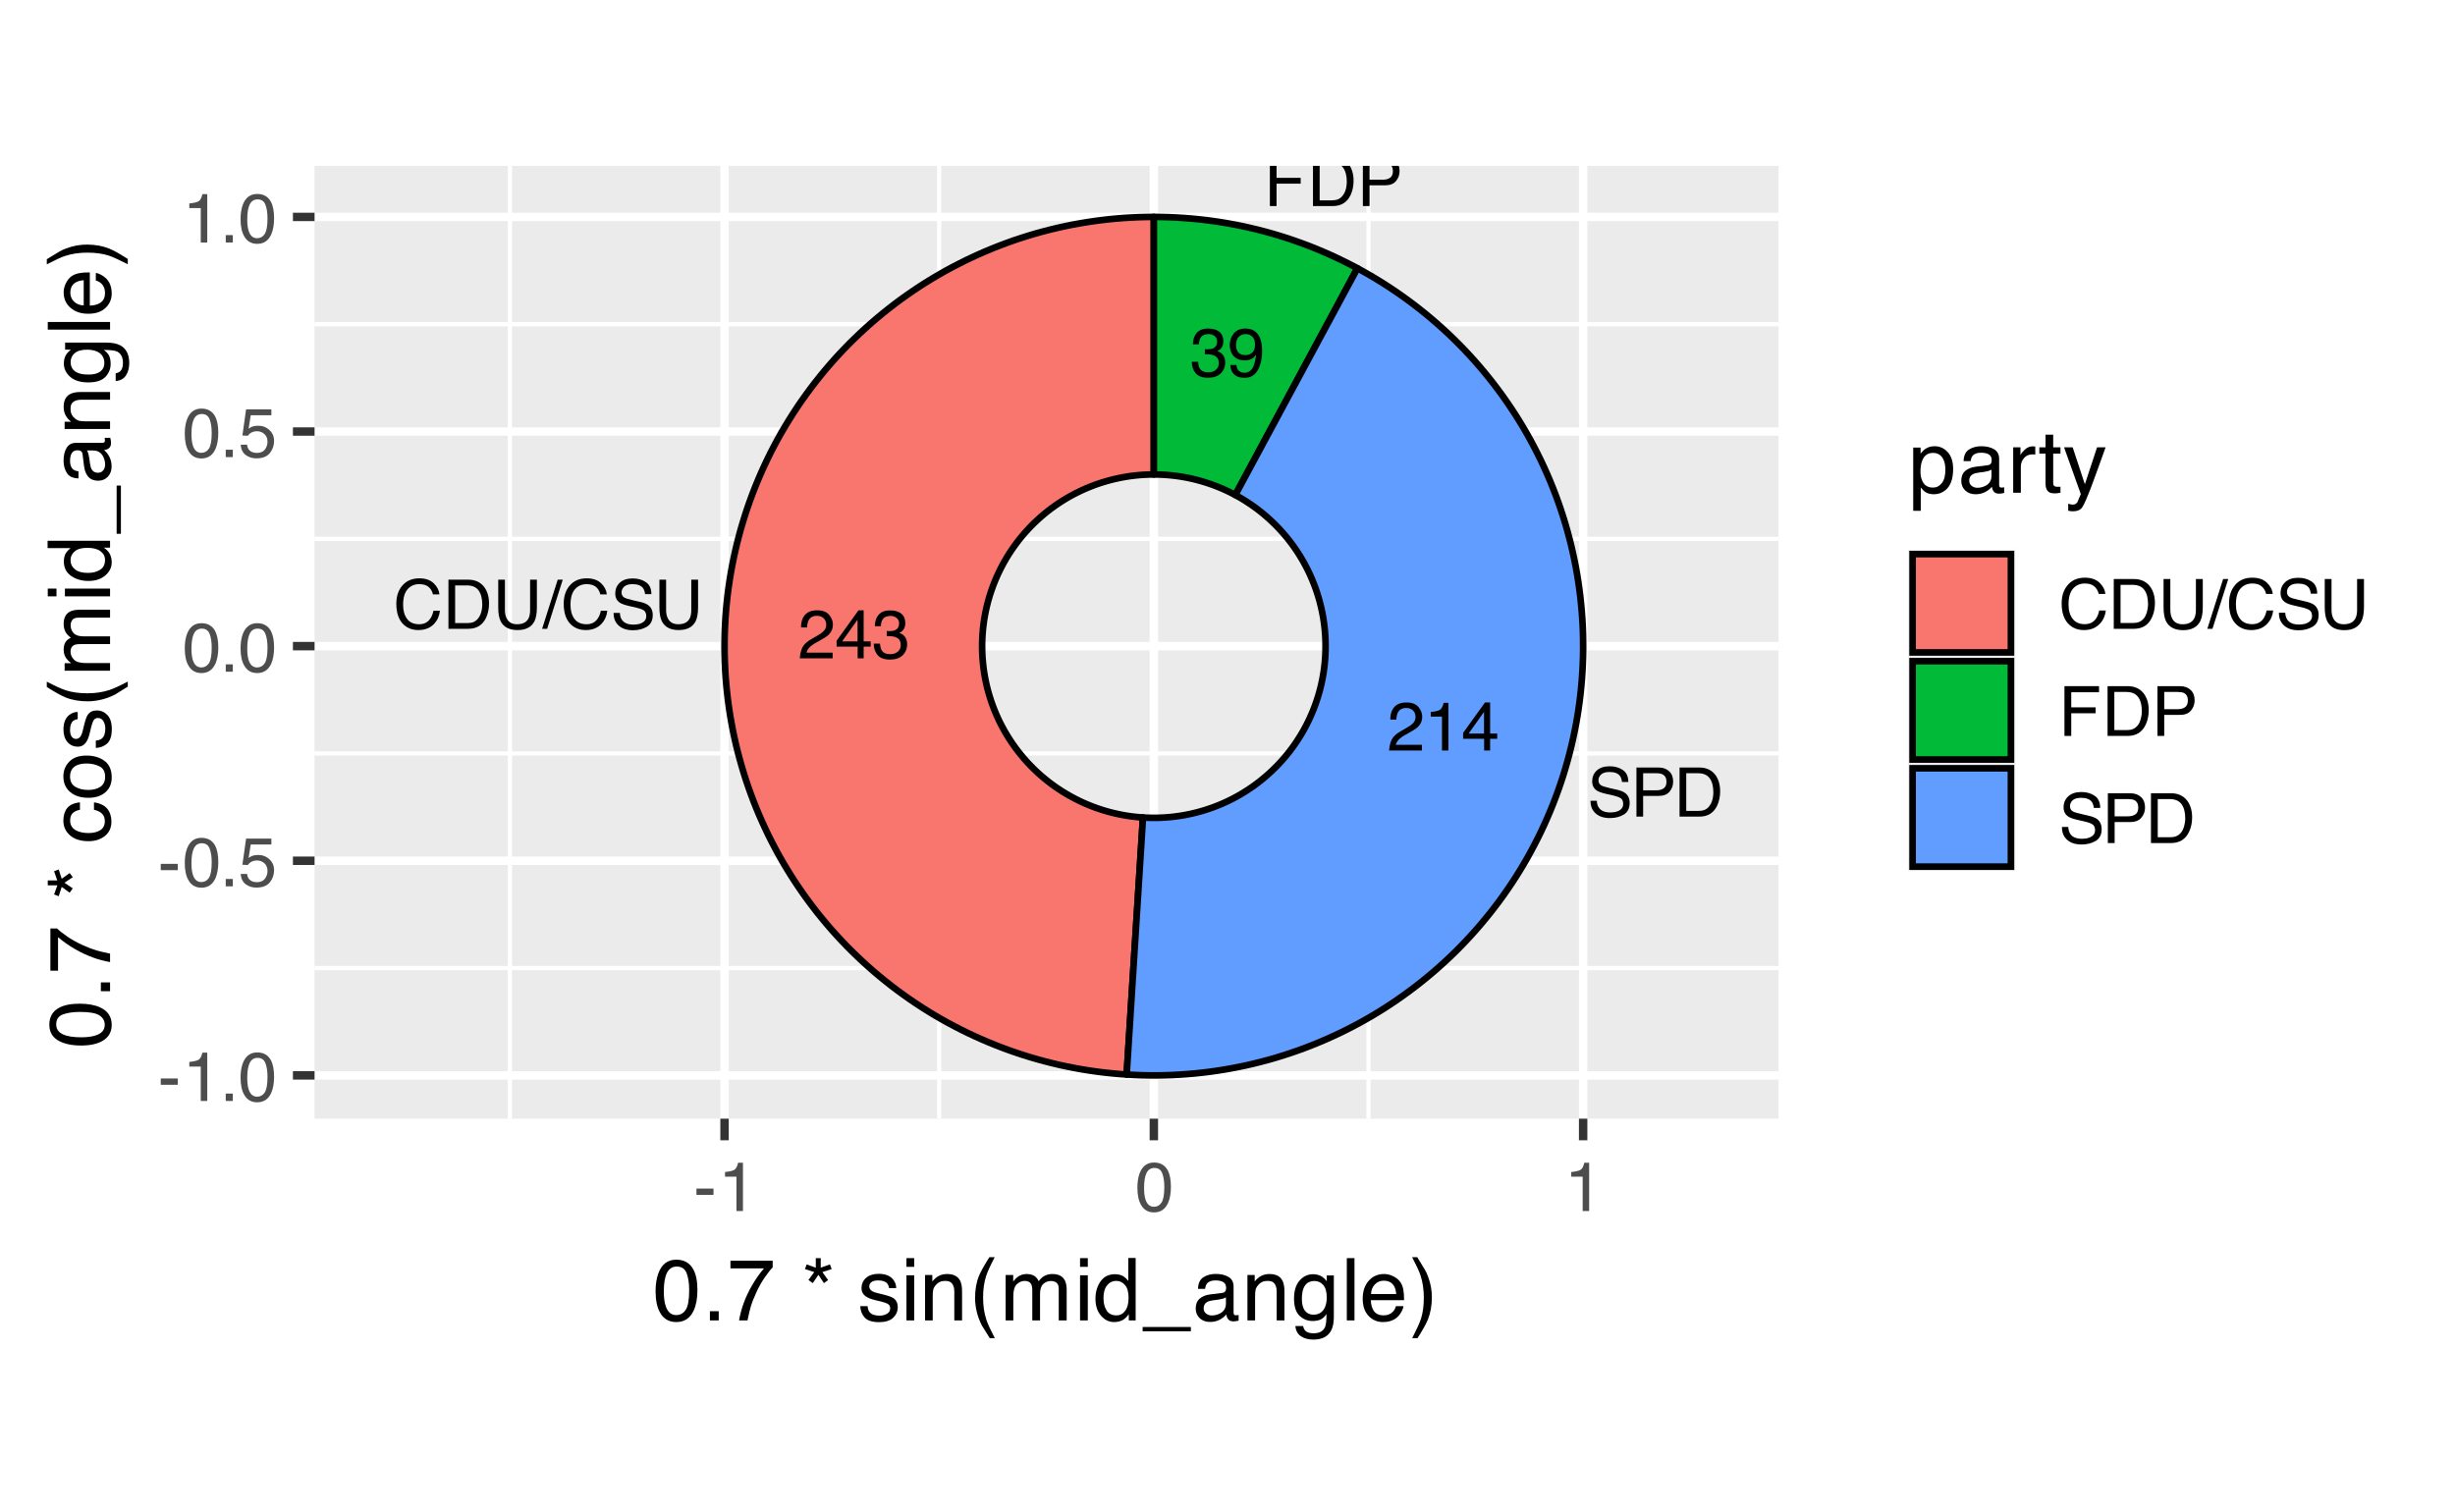 <?xml version="1.0" encoding="UTF-8"?>
<svg xmlns="http://www.w3.org/2000/svg" xmlns:xlink="http://www.w3.org/1999/xlink" width="396" height="244" viewBox="0 0 396 244">
<defs>
<g>
<g id="glyph-0-0">
<path d="M 0.359 0 L 0.359 -7.922 L 6.641 -7.922 L 6.641 0 Z M 5.656 -1 L 5.656 -6.938 L 1.344 -6.938 L 1.344 -1 Z M 5.656 -1 "/>
</g>
<g id="glyph-0-1">
<path d="M 2.875 0.203 C 1.957 0.203 1.289 -0.047 0.875 -0.547 C 0.469 -1.047 0.266 -1.656 0.266 -2.375 L 1.281 -2.375 C 1.32 -1.875 1.414 -1.508 1.562 -1.281 C 1.812 -0.875 2.266 -0.672 2.922 -0.672 C 3.43 -0.672 3.844 -0.805 4.156 -1.078 C 4.469 -1.359 4.625 -1.711 4.625 -2.141 C 4.625 -2.672 4.457 -3.039 4.125 -3.25 C 3.801 -3.469 3.348 -3.578 2.766 -3.578 C 2.703 -3.578 2.633 -3.578 2.562 -3.578 C 2.5 -3.578 2.438 -3.57 2.375 -3.562 L 2.375 -4.422 C 2.477 -4.41 2.562 -4.398 2.625 -4.391 C 2.695 -4.391 2.77 -4.391 2.844 -4.391 C 3.207 -4.391 3.508 -4.445 3.75 -4.562 C 4.156 -4.77 4.359 -5.129 4.359 -5.641 C 4.359 -6.023 4.219 -6.32 3.938 -6.531 C 3.664 -6.738 3.352 -6.844 3 -6.844 C 2.344 -6.844 1.895 -6.629 1.656 -6.203 C 1.52 -5.961 1.441 -5.625 1.422 -5.188 L 0.453 -5.188 C 0.453 -5.758 0.566 -6.25 0.797 -6.656 C 1.191 -7.375 1.891 -7.734 2.891 -7.734 C 3.68 -7.734 4.289 -7.555 4.719 -7.203 C 5.145 -6.859 5.359 -6.352 5.359 -5.688 C 5.359 -5.207 5.234 -4.82 4.984 -4.531 C 4.828 -4.344 4.625 -4.195 4.375 -4.094 C 4.781 -3.988 5.094 -3.773 5.312 -3.453 C 5.539 -3.141 5.656 -2.75 5.656 -2.281 C 5.656 -1.551 5.41 -0.953 4.922 -0.484 C 4.441 -0.023 3.758 0.203 2.875 0.203 Z M 2.875 0.203 "/>
</g>
<g id="glyph-0-2">
<path d="M 1.469 -1.859 C 1.5 -1.328 1.707 -0.957 2.094 -0.75 C 2.289 -0.645 2.508 -0.594 2.75 -0.594 C 3.219 -0.594 3.613 -0.785 3.938 -1.172 C 4.27 -1.555 4.504 -2.344 4.641 -3.531 C 4.422 -3.188 4.148 -2.941 3.828 -2.797 C 3.516 -2.66 3.176 -2.594 2.812 -2.594 C 2.062 -2.594 1.469 -2.82 1.031 -3.281 C 0.602 -3.75 0.391 -4.352 0.391 -5.094 C 0.391 -5.789 0.602 -6.406 1.031 -6.938 C 1.457 -7.469 2.086 -7.734 2.922 -7.734 C 4.055 -7.734 4.836 -7.227 5.266 -6.219 C 5.492 -5.656 5.609 -4.957 5.609 -4.125 C 5.609 -3.176 5.469 -2.336 5.188 -1.609 C 4.719 -0.391 3.922 0.219 2.797 0.219 C 2.035 0.219 1.457 0.02 1.062 -0.375 C 0.676 -0.77 0.484 -1.266 0.484 -1.859 Z M 2.938 -3.453 C 3.32 -3.453 3.672 -3.578 3.984 -3.828 C 4.305 -4.086 4.469 -4.531 4.469 -5.156 C 4.469 -5.727 4.32 -6.148 4.031 -6.422 C 3.75 -6.703 3.391 -6.844 2.953 -6.844 C 2.473 -6.844 2.094 -6.68 1.812 -6.359 C 1.539 -6.047 1.406 -5.625 1.406 -5.094 C 1.406 -4.594 1.523 -4.191 1.766 -3.891 C 2.016 -3.598 2.406 -3.453 2.938 -3.453 Z M 2.938 -3.453 "/>
</g>
<g id="glyph-0-3">
<path d="M 0.344 0 C 0.383 -0.664 0.52 -1.242 0.75 -1.734 C 0.988 -2.223 1.457 -2.672 2.156 -3.078 L 3.188 -3.672 C 3.656 -3.941 3.984 -4.176 4.172 -4.375 C 4.461 -4.664 4.609 -5.004 4.609 -5.391 C 4.609 -5.836 4.473 -6.191 4.203 -6.453 C 3.93 -6.723 3.57 -6.859 3.125 -6.859 C 2.457 -6.859 2 -6.609 1.75 -6.109 C 1.613 -5.836 1.535 -5.461 1.516 -4.984 L 0.531 -4.984 C 0.539 -5.66 0.664 -6.207 0.906 -6.625 C 1.32 -7.375 2.066 -7.75 3.141 -7.75 C 4.016 -7.75 4.656 -7.508 5.062 -7.031 C 5.477 -6.551 5.688 -6.02 5.688 -5.438 C 5.688 -4.82 5.469 -4.289 5.031 -3.844 C 4.781 -3.594 4.328 -3.285 3.672 -2.922 L 2.938 -2.516 C 2.582 -2.316 2.305 -2.129 2.109 -1.953 C 1.742 -1.641 1.516 -1.297 1.422 -0.922 L 5.641 -0.922 L 5.641 0 Z M 0.344 0 "/>
</g>
<g id="glyph-0-4">
<path d="M 1.062 -5.469 L 1.062 -6.219 C 1.758 -6.281 2.242 -6.391 2.516 -6.547 C 2.797 -6.711 3.004 -7.094 3.141 -7.688 L 3.906 -7.688 L 3.906 0 L 2.875 0 L 2.875 -5.469 Z M 1.062 -5.469 "/>
</g>
<g id="glyph-0-5">
<path d="M 3.656 -2.734 L 3.656 -6.234 L 1.172 -2.734 Z M 3.672 0 L 3.672 -1.891 L 0.281 -1.891 L 0.281 -2.844 L 3.812 -7.75 L 4.641 -7.75 L 4.641 -2.734 L 5.781 -2.734 L 5.781 -1.891 L 4.641 -1.891 L 4.641 0 Z M 3.672 0 "/>
</g>
<g id="glyph-0-6">
<path d="M 0.938 -7.922 L 6.438 -7.922 L 6.438 -6.953 L 2.016 -6.953 L 2.016 -4.547 L 5.906 -4.547 L 5.906 -3.609 L 2.016 -3.609 L 2.016 0 L 0.938 0 Z M 0.938 -7.922 "/>
</g>
<g id="glyph-0-7">
<path d="M 3.891 -0.922 C 4.242 -0.922 4.539 -0.957 4.781 -1.031 C 5.195 -1.164 5.535 -1.438 5.797 -1.844 C 6.016 -2.156 6.172 -2.562 6.266 -3.062 C 6.316 -3.363 6.344 -3.645 6.344 -3.906 C 6.344 -4.883 6.145 -5.645 5.75 -6.188 C 5.363 -6.727 4.738 -7 3.875 -7 L 1.969 -7 L 1.969 -0.922 Z M 0.891 -7.922 L 4.094 -7.922 C 5.188 -7.922 6.035 -7.535 6.641 -6.766 C 7.172 -6.066 7.438 -5.172 7.438 -4.078 C 7.438 -3.242 7.281 -2.484 6.969 -1.797 C 6.406 -0.598 5.445 0 4.094 0 L 0.891 0 Z M 0.891 -7.922 "/>
</g>
<g id="glyph-0-8">
<path d="M 0.938 -7.922 L 4.516 -7.922 C 5.211 -7.922 5.773 -7.723 6.203 -7.328 C 6.641 -6.93 6.859 -6.375 6.859 -5.656 C 6.859 -5.031 6.664 -4.488 6.281 -4.031 C 5.895 -3.57 5.305 -3.344 4.516 -3.344 L 2.016 -3.344 L 2.016 0 L 0.938 0 Z M 5.781 -5.641 C 5.781 -6.223 5.562 -6.617 5.125 -6.828 C 4.895 -6.941 4.57 -7 4.156 -7 L 2.016 -7 L 2.016 -4.25 L 4.156 -4.25 C 4.633 -4.25 5.023 -4.352 5.328 -4.562 C 5.629 -4.77 5.781 -5.129 5.781 -5.641 Z M 5.781 -5.641 "/>
</g>
<g id="glyph-0-9">
<path d="M 1.547 -2.562 C 1.566 -2.102 1.672 -1.738 1.859 -1.469 C 2.211 -0.938 2.844 -0.672 3.75 -0.672 C 4.145 -0.672 4.508 -0.727 4.844 -0.844 C 5.477 -1.07 5.797 -1.473 5.797 -2.047 C 5.797 -2.473 5.664 -2.781 5.406 -2.969 C 5.125 -3.145 4.691 -3.301 4.109 -3.438 L 3.047 -3.672 C 2.336 -3.836 1.836 -4.016 1.547 -4.203 C 1.047 -4.535 0.797 -5.031 0.797 -5.688 C 0.797 -6.395 1.039 -6.977 1.531 -7.438 C 2.031 -7.895 2.727 -8.125 3.625 -8.125 C 4.457 -8.125 5.164 -7.922 5.75 -7.516 C 6.332 -7.117 6.625 -6.477 6.625 -5.594 L 5.609 -5.594 C 5.555 -6.02 5.441 -6.348 5.266 -6.578 C 4.941 -6.992 4.383 -7.203 3.594 -7.203 C 2.969 -7.203 2.516 -7.066 2.234 -6.797 C 1.953 -6.523 1.812 -6.219 1.812 -5.875 C 1.812 -5.477 1.973 -5.191 2.297 -5.016 C 2.516 -4.898 3 -4.754 3.75 -4.578 L 4.859 -4.328 C 5.391 -4.203 5.801 -4.035 6.094 -3.828 C 6.594 -3.461 6.844 -2.926 6.844 -2.219 C 6.844 -1.344 6.523 -0.711 5.891 -0.328 C 5.254 0.047 4.516 0.234 3.672 0.234 C 2.68 0.234 1.91 -0.016 1.359 -0.516 C 0.797 -1.016 0.52 -1.695 0.531 -2.562 Z M 3.719 -8.141 Z M 3.719 -8.141 "/>
</g>
<g id="glyph-0-10">
<path d="M 4.188 -8.141 C 5.188 -8.141 5.961 -7.875 6.516 -7.344 C 7.066 -6.812 7.375 -6.211 7.438 -5.547 L 6.391 -5.547 C 6.273 -6.055 6.039 -6.457 5.688 -6.75 C 5.332 -7.051 4.832 -7.203 4.188 -7.203 C 3.406 -7.203 2.773 -6.926 2.297 -6.375 C 1.816 -5.832 1.578 -4.992 1.578 -3.859 C 1.578 -2.93 1.789 -2.176 2.219 -1.594 C 2.656 -1.02 3.305 -0.734 4.172 -0.734 C 4.961 -0.734 5.562 -1.039 5.969 -1.656 C 6.195 -1.969 6.363 -2.383 6.469 -2.906 L 7.516 -2.906 C 7.422 -2.07 7.113 -1.375 6.594 -0.812 C 5.957 -0.133 5.109 0.203 4.047 0.203 C 3.117 0.203 2.344 -0.07 1.719 -0.625 C 0.895 -1.363 0.484 -2.504 0.484 -4.047 C 0.484 -5.211 0.789 -6.172 1.406 -6.922 C 2.082 -7.734 3.008 -8.141 4.188 -8.141 Z M 3.969 -8.141 Z M 3.969 -8.141 "/>
</g>
<g id="glyph-0-11">
<path d="M 2 -7.922 L 2 -3.031 C 2 -2.445 2.109 -1.969 2.328 -1.594 C 2.648 -1.02 3.191 -0.734 3.953 -0.734 C 4.859 -0.734 5.473 -1.039 5.797 -1.656 C 5.973 -2 6.062 -2.457 6.062 -3.031 L 6.062 -7.922 L 7.156 -7.922 L 7.156 -3.469 C 7.156 -2.5 7.023 -1.75 6.766 -1.219 C 6.285 -0.27 5.375 0.203 4.031 0.203 C 2.695 0.203 1.789 -0.27 1.312 -1.219 C 1.051 -1.75 0.922 -2.5 0.922 -3.469 L 0.922 -7.922 Z M 4.047 -7.922 Z M 4.047 -7.922 "/>
</g>
<g id="glyph-0-12">
<path d="M 2.516 -7.922 L 3.328 -7.922 L 0.812 0 L 0 0 Z M 2.516 -7.922 "/>
</g>
<g id="glyph-1-0">
<path d="M 0.359 0 L 0.359 -8.031 L 6.734 -8.031 L 6.734 0 Z M 5.734 -1 L 5.734 -7.031 L 1.375 -7.031 L 1.375 -1 Z M 5.734 -1 "/>
</g>
<g id="glyph-1-1">
<path d="M 0.469 -3.625 L 3.219 -3.625 L 3.219 -2.609 L 0.469 -2.609 Z M 0.469 -3.625 "/>
</g>
<g id="glyph-1-2">
<path d="M 1.078 -5.547 L 1.078 -6.297 C 1.785 -6.367 2.281 -6.484 2.562 -6.641 C 2.844 -6.805 3.051 -7.191 3.188 -7.797 L 3.969 -7.797 L 3.969 0 L 2.922 0 L 2.922 -5.547 Z M 1.078 -5.547 "/>
</g>
<g id="glyph-1-3">
<path d="M 0.953 -1.188 L 2.094 -1.188 L 2.094 0 L 0.953 0 Z M 0.953 -1.188 "/>
</g>
<g id="glyph-1-4">
<path d="M 3.031 -7.828 C 4.039 -7.828 4.773 -7.41 5.234 -6.578 C 5.578 -5.93 5.75 -5.047 5.75 -3.922 C 5.75 -2.859 5.594 -1.977 5.281 -1.281 C 4.82 -0.281 4.07 0.219 3.031 0.219 C 2.082 0.219 1.379 -0.191 0.922 -1.016 C 0.535 -1.691 0.344 -2.609 0.344 -3.766 C 0.344 -4.648 0.457 -5.41 0.688 -6.047 C 1.125 -7.234 1.906 -7.828 3.031 -7.828 Z M 3.016 -0.688 C 3.523 -0.688 3.93 -0.91 4.234 -1.359 C 4.535 -1.816 4.688 -2.66 4.688 -3.891 C 4.688 -4.773 4.578 -5.504 4.359 -6.078 C 4.141 -6.66 3.719 -6.953 3.094 -6.953 C 2.508 -6.953 2.082 -6.676 1.812 -6.125 C 1.551 -5.582 1.422 -4.781 1.422 -3.719 C 1.422 -2.914 1.504 -2.273 1.672 -1.797 C 1.93 -1.055 2.379 -0.688 3.016 -0.688 Z M 3.016 -0.688 "/>
</g>
<g id="glyph-1-5">
<path d="M 1.391 -2 C 1.453 -1.438 1.711 -1.047 2.172 -0.828 C 2.398 -0.723 2.664 -0.672 2.969 -0.672 C 3.551 -0.672 3.984 -0.852 4.266 -1.219 C 4.547 -1.594 4.688 -2.008 4.688 -2.469 C 4.688 -3.008 4.52 -3.426 4.188 -3.719 C 3.852 -4.02 3.457 -4.172 3 -4.172 C 2.656 -4.172 2.359 -4.102 2.109 -3.969 C 1.867 -3.844 1.664 -3.664 1.5 -3.438 L 0.641 -3.484 L 1.234 -7.703 L 5.312 -7.703 L 5.312 -6.75 L 1.984 -6.75 L 1.641 -4.578 C 1.828 -4.711 2.004 -4.816 2.172 -4.891 C 2.461 -5.004 2.797 -5.062 3.172 -5.062 C 3.891 -5.062 4.5 -4.828 5 -4.359 C 5.5 -3.898 5.75 -3.316 5.75 -2.609 C 5.75 -1.867 5.52 -1.211 5.062 -0.641 C 4.602 -0.078 3.875 0.203 2.875 0.203 C 2.238 0.203 1.676 0.023 1.188 -0.328 C 0.695 -0.691 0.422 -1.25 0.359 -2 Z M 1.391 -2 "/>
</g>
<g id="glyph-1-6">
<path d="M 4.234 -8.25 C 5.254 -8.25 6.047 -7.977 6.609 -7.438 C 7.172 -6.906 7.484 -6.301 7.547 -5.625 L 6.484 -5.625 C 6.359 -6.145 6.113 -6.555 5.75 -6.859 C 5.395 -7.16 4.895 -7.312 4.25 -7.312 C 3.457 -7.312 2.816 -7.031 2.328 -6.469 C 1.848 -5.914 1.609 -5.066 1.609 -3.922 C 1.609 -2.973 1.828 -2.207 2.266 -1.625 C 2.703 -1.039 3.359 -0.75 4.234 -0.75 C 5.035 -0.75 5.645 -1.055 6.062 -1.672 C 6.281 -1.992 6.445 -2.422 6.562 -2.953 L 7.625 -2.953 C 7.531 -2.109 7.211 -1.398 6.672 -0.828 C 6.035 -0.141 5.176 0.203 4.094 0.203 C 3.164 0.203 2.383 -0.078 1.75 -0.641 C 0.914 -1.391 0.5 -2.547 0.5 -4.109 C 0.5 -5.285 0.812 -6.254 1.438 -7.016 C 2.113 -7.836 3.047 -8.25 4.234 -8.25 Z M 4.016 -8.25 Z M 4.016 -8.25 "/>
</g>
<g id="glyph-1-7">
<path d="M 3.938 -0.938 C 4.301 -0.938 4.602 -0.973 4.844 -1.047 C 5.27 -1.191 5.617 -1.461 5.891 -1.859 C 6.098 -2.191 6.25 -2.609 6.344 -3.109 C 6.406 -3.41 6.438 -3.691 6.438 -3.953 C 6.438 -4.953 6.238 -5.723 5.844 -6.266 C 5.445 -6.816 4.805 -7.094 3.922 -7.094 L 2 -7.094 L 2 -0.938 Z M 0.906 -8.031 L 4.156 -8.031 C 5.258 -8.031 6.117 -7.641 6.734 -6.859 C 7.273 -6.148 7.547 -5.242 7.547 -4.141 C 7.547 -3.285 7.383 -2.516 7.062 -1.828 C 6.5 -0.609 5.523 0 4.141 0 L 0.906 0 Z M 0.906 -8.031 "/>
</g>
<g id="glyph-1-8">
<path d="M 2.031 -8.031 L 2.031 -3.062 C 2.031 -2.477 2.141 -1.992 2.359 -1.609 C 2.68 -1.023 3.227 -0.734 4 -0.734 C 4.926 -0.734 5.555 -1.051 5.891 -1.688 C 6.066 -2.031 6.156 -2.488 6.156 -3.062 L 6.156 -8.031 L 7.266 -8.031 L 7.266 -3.516 C 7.266 -2.535 7.129 -1.773 6.859 -1.234 C 6.367 -0.266 5.445 0.219 4.094 0.219 C 2.738 0.219 1.816 -0.266 1.328 -1.234 C 1.066 -1.773 0.938 -2.535 0.938 -3.516 L 0.938 -8.031 Z M 4.094 -8.031 Z M 4.094 -8.031 "/>
</g>
<g id="glyph-1-9">
<path d="M 2.547 -8.031 L 3.375 -8.031 L 0.828 0 L 0 0 Z M 2.547 -8.031 "/>
</g>
<g id="glyph-1-10">
<path d="M 1.562 -2.594 C 1.594 -2.133 1.703 -1.766 1.891 -1.484 C 2.242 -0.953 2.879 -0.688 3.797 -0.688 C 4.203 -0.688 4.57 -0.742 4.906 -0.859 C 5.562 -1.086 5.891 -1.492 5.891 -2.078 C 5.891 -2.516 5.75 -2.828 5.469 -3.016 C 5.195 -3.191 4.766 -3.348 4.172 -3.484 L 3.078 -3.734 C 2.367 -3.891 1.867 -4.066 1.578 -4.266 C 1.066 -4.598 0.812 -5.098 0.812 -5.766 C 0.812 -6.484 1.062 -7.07 1.562 -7.531 C 2.062 -8 2.77 -8.234 3.688 -8.234 C 4.52 -8.234 5.234 -8.031 5.828 -7.625 C 6.422 -7.219 6.719 -6.566 6.719 -5.672 L 5.688 -5.672 C 5.633 -6.109 5.52 -6.441 5.344 -6.672 C 5.008 -7.086 4.445 -7.297 3.656 -7.297 C 3.008 -7.297 2.547 -7.16 2.266 -6.891 C 1.984 -6.617 1.844 -6.305 1.844 -5.953 C 1.844 -5.555 2.004 -5.27 2.328 -5.094 C 2.547 -4.969 3.035 -4.82 3.797 -4.656 L 4.922 -4.391 C 5.461 -4.266 5.883 -4.098 6.188 -3.891 C 6.695 -3.516 6.953 -2.969 6.953 -2.25 C 6.953 -1.352 6.625 -0.711 5.969 -0.328 C 5.32 0.047 4.57 0.234 3.719 0.234 C 2.719 0.234 1.938 -0.02 1.375 -0.531 C 0.812 -1.039 0.535 -1.727 0.547 -2.594 Z M 3.766 -8.25 Z M 3.766 -8.25 "/>
</g>
<g id="glyph-1-11">
<path d="M 0.953 -8.031 L 6.531 -8.031 L 6.531 -7.047 L 2.047 -7.047 L 2.047 -4.609 L 5.984 -4.609 L 5.984 -3.656 L 2.047 -3.656 L 2.047 0 L 0.953 0 Z M 0.953 -8.031 "/>
</g>
<g id="glyph-1-12">
<path d="M 0.953 -8.031 L 4.578 -8.031 C 5.285 -8.031 5.859 -7.828 6.297 -7.422 C 6.734 -7.023 6.953 -6.461 6.953 -5.734 C 6.953 -5.109 6.754 -4.562 6.359 -4.094 C 5.973 -3.625 5.379 -3.391 4.578 -3.391 L 2.047 -3.391 L 2.047 0 L 0.953 0 Z M 5.859 -5.734 C 5.859 -6.316 5.641 -6.719 5.203 -6.938 C 4.961 -7.039 4.633 -7.094 4.219 -7.094 L 2.047 -7.094 L 2.047 -4.312 L 4.219 -4.312 C 4.695 -4.312 5.086 -4.414 5.391 -4.625 C 5.703 -4.832 5.859 -5.203 5.859 -5.734 Z M 5.859 -5.734 "/>
</g>
<g id="glyph-2-0">
<path d="M 0.453 0 L 0.453 -10.047 L 8.422 -10.047 L 8.422 0 Z M 7.172 -1.266 L 7.172 -8.781 L 1.703 -8.781 L 1.703 -1.266 Z M 7.172 -1.266 "/>
</g>
<g id="glyph-2-1">
<path d="M 3.781 -9.797 C 5.051 -9.797 5.969 -9.27 6.531 -8.219 C 6.969 -7.414 7.188 -6.312 7.188 -4.906 C 7.188 -3.57 6.988 -2.473 6.594 -1.609 C 6.02 -0.359 5.082 0.266 3.781 0.266 C 2.602 0.266 1.727 -0.242 1.156 -1.266 C 0.676 -2.117 0.438 -3.266 0.438 -4.703 C 0.438 -5.805 0.582 -6.758 0.875 -7.562 C 1.406 -9.051 2.375 -9.797 3.781 -9.797 Z M 3.781 -0.859 C 4.414 -0.859 4.922 -1.141 5.297 -1.703 C 5.672 -2.266 5.859 -3.316 5.859 -4.859 C 5.859 -5.973 5.723 -6.891 5.453 -7.609 C 5.18 -8.328 4.648 -8.688 3.859 -8.688 C 3.141 -8.688 2.609 -8.344 2.266 -7.656 C 1.93 -6.977 1.766 -5.977 1.766 -4.656 C 1.766 -3.656 1.875 -2.852 2.094 -2.25 C 2.414 -1.32 2.977 -0.859 3.781 -0.859 Z M 3.781 -0.859 "/>
</g>
<g id="glyph-2-2">
<path d="M 1.203 -1.484 L 2.625 -1.484 L 2.625 0 L 1.203 0 Z M 1.203 -1.484 "/>
</g>
<g id="glyph-2-3">
<path d="M 7.328 -9.625 L 7.328 -8.547 C 7.004 -8.242 6.582 -7.711 6.062 -6.953 C 5.539 -6.203 5.082 -5.391 4.688 -4.516 C 4.289 -3.66 3.988 -2.883 3.781 -2.188 C 3.645 -1.727 3.473 -1 3.266 0 L 1.906 0 C 2.219 -1.863 2.898 -3.723 3.953 -5.578 C 4.578 -6.66 5.234 -7.598 5.922 -8.391 L 0.516 -8.391 L 0.516 -9.625 Z M 7.328 -9.625 "/>
</g>
<g id="glyph-2-4">
</g>
<g id="glyph-2-5">
<path d="M 3.078 -10.047 L 3.078 -8.516 L 4.562 -9.031 L 4.844 -8.281 L 3.344 -7.797 L 4.266 -6.516 L 3.594 -6.016 L 2.703 -7.359 L 1.797 -6.016 L 1.094 -6.516 L 2.031 -7.797 L 0.531 -8.281 L 0.812 -9.031 L 2.281 -8.5 L 2.281 -10.047 Z M 3.078 -10.047 "/>
</g>
<g id="glyph-2-6">
<path d="M 1.641 -2.297 C 1.672 -1.891 1.77 -1.578 1.938 -1.359 C 2.25 -0.961 2.789 -0.766 3.562 -0.766 C 4.008 -0.766 4.406 -0.863 4.75 -1.062 C 5.102 -1.258 5.281 -1.562 5.281 -1.969 C 5.281 -2.289 5.141 -2.531 4.859 -2.688 C 4.68 -2.789 4.332 -2.91 3.812 -3.047 L 2.828 -3.281 C 2.203 -3.438 1.742 -3.613 1.453 -3.812 C 0.922 -4.145 0.656 -4.602 0.656 -5.188 C 0.656 -5.883 0.906 -6.445 1.406 -6.875 C 1.906 -7.301 2.578 -7.516 3.422 -7.516 C 4.523 -7.516 5.316 -7.191 5.797 -6.547 C 6.109 -6.129 6.258 -5.688 6.25 -5.219 L 5.094 -5.219 C 5.062 -5.5 4.961 -5.75 4.797 -5.969 C 4.516 -6.289 4.023 -6.453 3.328 -6.453 C 2.859 -6.453 2.504 -6.363 2.266 -6.188 C 2.023 -6.008 1.906 -5.773 1.906 -5.484 C 1.906 -5.172 2.062 -4.914 2.375 -4.719 C 2.562 -4.602 2.832 -4.504 3.188 -4.422 L 4 -4.219 C 4.883 -4.008 5.477 -3.805 5.781 -3.609 C 6.258 -3.285 6.5 -2.789 6.5 -2.125 C 6.5 -1.469 6.25 -0.898 5.75 -0.422 C 5.258 0.047 4.508 0.281 3.5 0.281 C 2.406 0.281 1.629 0.035 1.172 -0.453 C 0.723 -0.953 0.484 -1.566 0.453 -2.297 Z M 3.453 -7.5 Z M 3.453 -7.5 "/>
</g>
<g id="glyph-2-7">
<path d="M 0.906 -7.281 L 2.156 -7.281 L 2.156 0 L 0.906 0 Z M 0.906 -10.047 L 2.156 -10.047 L 2.156 -8.641 L 0.906 -8.641 Z M 0.906 -10.047 "/>
</g>
<g id="glyph-2-8">
<path d="M 0.906 -7.328 L 2.078 -7.328 L 2.078 -6.281 C 2.422 -6.707 2.785 -7.016 3.172 -7.203 C 3.555 -7.391 3.988 -7.484 4.469 -7.484 C 5.5 -7.484 6.195 -7.125 6.562 -6.406 C 6.77 -6 6.875 -5.43 6.875 -4.703 L 6.875 0 L 5.625 0 L 5.625 -4.609 C 5.625 -5.055 5.555 -5.414 5.422 -5.688 C 5.203 -6.145 4.805 -6.375 4.234 -6.375 C 3.941 -6.375 3.703 -6.348 3.516 -6.297 C 3.18 -6.191 2.883 -5.988 2.625 -5.688 C 2.414 -5.445 2.281 -5.195 2.219 -4.938 C 2.164 -4.676 2.141 -4.305 2.141 -3.828 L 2.141 0 L 0.906 0 Z M 3.797 -7.5 Z M 3.797 -7.5 "/>
</g>
<g id="glyph-2-9">
<path d="M 4.141 -10.203 C 3.422 -8.816 2.957 -7.797 2.75 -7.141 C 2.426 -6.141 2.266 -4.984 2.266 -3.672 C 2.266 -2.359 2.445 -1.156 2.812 -0.062 C 3.039 0.613 3.488 1.586 4.156 2.859 L 3.344 2.859 C 2.676 1.816 2.258 1.148 2.094 0.859 C 1.938 0.578 1.766 0.191 1.578 -0.297 C 1.328 -0.973 1.148 -1.695 1.047 -2.469 C 0.992 -2.863 0.969 -3.238 0.969 -3.594 C 0.969 -4.945 1.18 -6.148 1.609 -7.203 C 1.879 -7.867 2.438 -8.867 3.281 -10.203 Z M 4.141 -10.203 "/>
</g>
<g id="glyph-2-10">
<path d="M 0.906 -7.328 L 2.125 -7.328 L 2.125 -6.281 C 2.414 -6.645 2.676 -6.906 2.906 -7.062 C 3.312 -7.344 3.773 -7.484 4.297 -7.484 C 4.879 -7.484 5.348 -7.344 5.703 -7.062 C 5.898 -6.895 6.082 -6.648 6.25 -6.328 C 6.52 -6.723 6.836 -7.016 7.203 -7.203 C 7.578 -7.391 7.992 -7.484 8.453 -7.484 C 9.441 -7.484 10.113 -7.129 10.469 -6.422 C 10.656 -6.035 10.75 -5.52 10.75 -4.875 L 10.75 0 L 9.469 0 L 9.469 -5.094 C 9.469 -5.57 9.348 -5.898 9.109 -6.078 C 8.867 -6.266 8.57 -6.359 8.219 -6.359 C 7.738 -6.359 7.32 -6.195 6.969 -5.875 C 6.625 -5.551 6.453 -5.016 6.453 -4.266 L 6.453 0 L 5.203 0 L 5.203 -4.781 C 5.203 -5.281 5.141 -5.641 5.016 -5.859 C 4.828 -6.203 4.477 -6.375 3.969 -6.375 C 3.508 -6.375 3.086 -6.191 2.703 -5.828 C 2.328 -5.473 2.141 -4.828 2.141 -3.891 L 2.141 0 L 0.906 0 Z M 0.906 -7.328 "/>
</g>
<g id="glyph-2-11">
<path d="M 1.688 -3.578 C 1.688 -2.797 1.852 -2.141 2.188 -1.609 C 2.52 -1.078 3.051 -0.812 3.781 -0.812 C 4.352 -0.812 4.82 -1.055 5.188 -1.547 C 5.551 -2.035 5.734 -2.738 5.734 -3.656 C 5.734 -4.582 5.539 -5.266 5.156 -5.703 C 4.781 -6.148 4.316 -6.375 3.766 -6.375 C 3.148 -6.375 2.648 -6.133 2.266 -5.656 C 1.879 -5.188 1.688 -4.492 1.688 -3.578 Z M 3.531 -7.453 C 4.094 -7.453 4.562 -7.332 4.938 -7.094 C 5.156 -6.957 5.406 -6.719 5.688 -6.375 L 5.688 -10.078 L 6.875 -10.078 L 6.875 0 L 5.766 0 L 5.766 -1.016 C 5.473 -0.566 5.129 -0.238 4.734 -0.031 C 4.348 0.164 3.898 0.266 3.391 0.266 C 2.578 0.266 1.875 -0.078 1.281 -0.766 C 0.688 -1.453 0.391 -2.363 0.391 -3.5 C 0.391 -4.57 0.66 -5.5 1.203 -6.281 C 1.742 -7.062 2.52 -7.453 3.531 -7.453 Z M 3.531 -7.453 "/>
</g>
<g id="glyph-2-12">
<path d="M 0 1.75 L 0 1.062 L 7.781 1.062 L 7.781 1.75 Z M 0 1.75 "/>
</g>
<g id="glyph-2-13">
<path d="M 1.844 -1.953 C 1.844 -1.598 1.973 -1.316 2.234 -1.109 C 2.492 -0.898 2.801 -0.797 3.156 -0.797 C 3.594 -0.797 4.016 -0.895 4.422 -1.094 C 5.098 -1.426 5.438 -1.973 5.438 -2.734 L 5.438 -3.719 C 5.289 -3.625 5.098 -3.547 4.859 -3.484 C 4.617 -3.422 4.383 -3.375 4.156 -3.344 L 3.422 -3.25 C 2.973 -3.195 2.633 -3.102 2.406 -2.969 C 2.031 -2.758 1.844 -2.422 1.844 -1.953 Z M 4.828 -4.438 C 5.109 -4.469 5.297 -4.586 5.391 -4.797 C 5.441 -4.898 5.469 -5.055 5.469 -5.266 C 5.469 -5.68 5.316 -5.984 5.016 -6.172 C 4.723 -6.359 4.301 -6.453 3.75 -6.453 C 3.102 -6.453 2.645 -6.281 2.375 -5.938 C 2.227 -5.75 2.129 -5.469 2.078 -5.094 L 0.938 -5.094 C 0.957 -5.988 1.25 -6.613 1.812 -6.969 C 2.375 -7.32 3.031 -7.5 3.781 -7.5 C 4.633 -7.5 5.332 -7.332 5.875 -7 C 6.406 -6.676 6.672 -6.164 6.672 -5.469 L 6.672 -1.266 C 6.672 -1.129 6.695 -1.02 6.75 -0.938 C 6.801 -0.863 6.91 -0.828 7.078 -0.828 C 7.141 -0.828 7.203 -0.832 7.266 -0.844 C 7.336 -0.852 7.41 -0.863 7.484 -0.875 L 7.484 0.031 C 7.297 0.082 7.148 0.113 7.047 0.125 C 6.941 0.145 6.805 0.156 6.641 0.156 C 6.211 0.156 5.906 0.004 5.719 -0.297 C 5.613 -0.453 5.539 -0.676 5.5 -0.969 C 5.25 -0.645 4.891 -0.359 4.422 -0.109 C 3.953 0.129 3.438 0.25 2.875 0.25 C 2.195 0.25 1.641 0.047 1.203 -0.359 C 0.773 -0.773 0.562 -1.297 0.562 -1.922 C 0.562 -2.598 0.77 -3.125 1.188 -3.5 C 1.613 -3.875 2.172 -4.102 2.859 -4.188 Z M 3.812 -7.5 Z M 3.812 -7.5 "/>
</g>
<g id="glyph-2-14">
<path d="M 3.484 -7.453 C 4.055 -7.453 4.555 -7.312 4.984 -7.031 C 5.223 -6.863 5.461 -6.629 5.703 -6.328 L 5.703 -7.25 L 6.844 -7.25 L 6.844 -0.594 C 6.844 0.332 6.703 1.066 6.422 1.609 C 5.91 2.598 4.945 3.094 3.531 3.094 C 2.75 3.094 2.086 2.914 1.547 2.562 C 1.004 2.207 0.703 1.656 0.641 0.906 L 1.891 0.906 C 1.953 1.238 2.07 1.492 2.25 1.672 C 2.531 1.941 2.969 2.078 3.562 2.078 C 4.508 2.078 5.129 1.742 5.422 1.078 C 5.586 0.691 5.664 -0.004 5.656 -1.016 C 5.406 -0.641 5.109 -0.359 4.766 -0.172 C 4.422 0.004 3.961 0.094 3.391 0.094 C 2.598 0.094 1.906 -0.188 1.312 -0.75 C 0.719 -1.312 0.422 -2.242 0.422 -3.547 C 0.422 -4.773 0.719 -5.734 1.312 -6.422 C 1.914 -7.109 2.641 -7.453 3.484 -7.453 Z M 5.703 -3.688 C 5.703 -4.594 5.516 -5.266 5.141 -5.703 C 4.766 -6.141 4.289 -6.359 3.719 -6.359 C 2.844 -6.359 2.25 -5.953 1.938 -5.141 C 1.77 -4.711 1.688 -4.148 1.688 -3.453 C 1.688 -2.617 1.852 -1.988 2.188 -1.562 C 2.52 -1.133 2.969 -0.922 3.531 -0.922 C 4.414 -0.922 5.039 -1.316 5.406 -2.109 C 5.602 -2.566 5.703 -3.094 5.703 -3.688 Z M 3.625 -7.5 Z M 3.625 -7.5 "/>
</g>
<g id="glyph-2-15">
<path d="M 0.938 -10.047 L 2.172 -10.047 L 2.172 0 L 0.938 0 Z M 0.938 -10.047 "/>
</g>
<g id="glyph-2-16">
<path d="M 3.953 -7.484 C 4.473 -7.484 4.973 -7.359 5.453 -7.109 C 5.941 -6.867 6.316 -6.555 6.578 -6.172 C 6.828 -5.805 6.988 -5.375 7.062 -4.875 C 7.133 -4.539 7.172 -4.004 7.172 -3.266 L 1.812 -3.266 C 1.832 -2.523 2.004 -1.93 2.328 -1.484 C 2.66 -1.035 3.172 -0.812 3.859 -0.812 C 4.504 -0.812 5.02 -1.02 5.406 -1.438 C 5.625 -1.688 5.773 -1.973 5.859 -2.297 L 7.078 -2.297 C 7.047 -2.023 6.938 -1.723 6.75 -1.391 C 6.57 -1.066 6.375 -0.801 6.156 -0.594 C 5.781 -0.227 5.316 0.02 4.766 0.156 C 4.473 0.227 4.141 0.266 3.766 0.266 C 2.848 0.266 2.07 -0.066 1.438 -0.734 C 0.812 -1.398 0.5 -2.328 0.5 -3.516 C 0.5 -4.691 0.816 -5.645 1.453 -6.375 C 2.086 -7.113 2.922 -7.484 3.953 -7.484 Z M 5.906 -4.25 C 5.863 -4.781 5.75 -5.207 5.562 -5.531 C 5.227 -6.113 4.664 -6.406 3.875 -6.406 C 3.312 -6.406 2.836 -6.203 2.453 -5.797 C 2.066 -5.391 1.863 -4.875 1.844 -4.25 Z M 3.828 -7.5 Z M 3.828 -7.5 "/>
</g>
<g id="glyph-2-17">
<path d="M 0.484 2.859 C 1.211 1.441 1.68 0.41 1.891 -0.234 C 2.203 -1.211 2.359 -2.359 2.359 -3.672 C 2.359 -4.992 2.176 -6.203 1.812 -7.297 C 1.582 -7.973 1.133 -8.941 0.469 -10.203 L 1.297 -10.203 C 1.992 -9.086 2.414 -8.395 2.562 -8.125 C 2.719 -7.863 2.879 -7.504 3.047 -7.047 C 3.266 -6.473 3.422 -5.91 3.516 -5.359 C 3.609 -4.805 3.656 -4.27 3.656 -3.75 C 3.656 -2.406 3.441 -1.203 3.016 -0.141 C 2.742 0.535 2.188 1.535 1.344 2.859 Z M 0.484 2.859 "/>
</g>
<g id="glyph-2-18">
<path d="M 4 -0.828 C 4.57 -0.828 5.047 -1.066 5.422 -1.547 C 5.805 -2.023 6 -2.742 6 -3.703 C 6 -4.285 5.914 -4.785 5.75 -5.203 C 5.426 -6.016 4.844 -6.422 4 -6.422 C 3.145 -6.422 2.562 -5.992 2.25 -5.141 C 2.07 -4.68 1.984 -4.102 1.984 -3.406 C 1.984 -2.844 2.07 -2.363 2.25 -1.969 C 2.562 -1.207 3.145 -0.828 4 -0.828 Z M 0.812 -7.281 L 2 -7.281 L 2 -6.312 C 2.25 -6.645 2.52 -6.906 2.812 -7.094 C 3.227 -7.363 3.711 -7.5 4.266 -7.5 C 5.098 -7.5 5.801 -7.18 6.375 -6.547 C 6.957 -5.91 7.25 -5.004 7.25 -3.828 C 7.25 -2.223 6.832 -1.082 6 -0.406 C 5.469 0.031 4.852 0.25 4.156 0.25 C 3.602 0.25 3.141 0.129 2.766 -0.109 C 2.547 -0.254 2.301 -0.492 2.031 -0.828 L 2.031 2.922 L 0.812 2.922 Z M 0.812 -7.281 "/>
</g>
<g id="glyph-2-19">
<path d="M 0.938 -7.328 L 2.109 -7.328 L 2.109 -6.062 C 2.203 -6.301 2.438 -6.598 2.812 -6.953 C 3.188 -7.305 3.617 -7.484 4.109 -7.484 C 4.129 -7.484 4.164 -7.477 4.219 -7.469 C 4.27 -7.469 4.363 -7.461 4.5 -7.453 L 4.5 -6.156 C 4.426 -6.164 4.359 -6.172 4.297 -6.172 C 4.234 -6.18 4.164 -6.188 4.094 -6.188 C 3.477 -6.188 3.004 -5.984 2.672 -5.578 C 2.336 -5.18 2.172 -4.727 2.172 -4.219 L 2.172 0 L 0.938 0 Z M 0.938 -7.328 "/>
</g>
<g id="glyph-2-20">
<path d="M 1.156 -9.359 L 2.391 -9.359 L 2.391 -7.328 L 3.562 -7.328 L 3.562 -6.312 L 2.391 -6.312 L 2.391 -1.531 C 2.391 -1.281 2.477 -1.113 2.656 -1.031 C 2.75 -0.977 2.906 -0.953 3.125 -0.953 C 3.188 -0.953 3.25 -0.953 3.312 -0.953 C 3.383 -0.953 3.469 -0.957 3.562 -0.969 L 3.562 0 C 3.414 0.039 3.266 0.066 3.109 0.078 C 2.961 0.098 2.801 0.109 2.625 0.109 C 2.051 0.109 1.66 -0.035 1.453 -0.328 C 1.254 -0.617 1.156 -1 1.156 -1.469 L 1.156 -6.312 L 0.156 -6.312 L 0.156 -7.328 L 1.156 -7.328 Z M 1.156 -9.359 "/>
</g>
<g id="glyph-2-21">
<path d="M 5.469 -7.328 L 6.844 -7.328 C 6.664 -6.859 6.281 -5.785 5.688 -4.109 C 5.238 -2.848 4.863 -1.82 4.562 -1.031 C 3.852 0.832 3.352 1.969 3.062 2.375 C 2.77 2.789 2.266 3 1.547 3 C 1.379 3 1.25 2.988 1.156 2.969 C 1.062 2.957 0.945 2.938 0.812 2.906 L 0.812 1.781 C 1.02 1.844 1.172 1.879 1.266 1.891 C 1.367 1.91 1.457 1.922 1.531 1.922 C 1.75 1.922 1.91 1.879 2.016 1.797 C 2.129 1.723 2.223 1.633 2.297 1.531 C 2.316 1.488 2.395 1.297 2.531 0.953 C 2.676 0.617 2.781 0.375 2.844 0.219 L 0.141 -7.328 L 1.531 -7.328 L 3.5 -1.359 Z M 3.5 -7.5 Z M 3.5 -7.5 "/>
</g>
<g id="glyph-3-0">
<path d="M 0 -0.453 L -10.047 -0.453 L -10.047 -8.422 L 0 -8.422 Z M -1.266 -7.172 L -8.781 -7.172 L -8.781 -1.703 L -1.266 -1.703 Z M -1.266 -7.172 "/>
</g>
<g id="glyph-3-1">
<path d="M -9.797 -3.781 C -9.797 -5.051 -9.27 -5.969 -8.219 -6.531 C -7.414 -6.969 -6.312 -7.188 -4.906 -7.188 C -3.57 -7.188 -2.473 -6.988 -1.609 -6.594 C -0.359 -6.02 0.266 -5.082 0.266 -3.781 C 0.266 -2.602 -0.242 -1.727 -1.266 -1.156 C -2.117 -0.676 -3.266 -0.438 -4.703 -0.438 C -5.805 -0.438 -6.758 -0.582 -7.562 -0.875 C -9.051 -1.406 -9.797 -2.375 -9.797 -3.781 Z M -0.859 -3.781 C -0.859 -4.414 -1.141 -4.922 -1.703 -5.297 C -2.266 -5.672 -3.316 -5.859 -4.859 -5.859 C -5.973 -5.859 -6.891 -5.723 -7.609 -5.453 C -8.328 -5.18 -8.688 -4.648 -8.688 -3.859 C -8.688 -3.141 -8.344 -2.609 -7.656 -2.266 C -6.977 -1.93 -5.977 -1.766 -4.656 -1.766 C -3.656 -1.766 -2.852 -1.875 -2.25 -2.094 C -1.32 -2.414 -0.859 -2.977 -0.859 -3.781 Z M -0.859 -3.781 "/>
</g>
<g id="glyph-3-2">
<path d="M -1.484 -1.203 L -1.484 -2.625 L 0 -2.625 L 0 -1.203 Z M -1.484 -1.203 "/>
</g>
<g id="glyph-3-3">
<path d="M -9.625 -7.328 L -8.547 -7.328 C -8.242 -7.004 -7.711 -6.582 -6.953 -6.062 C -6.203 -5.539 -5.391 -5.082 -4.516 -4.688 C -3.66 -4.289 -2.883 -3.988 -2.188 -3.781 C -1.727 -3.645 -1 -3.473 0 -3.266 L 0 -1.906 C -1.863 -2.219 -3.723 -2.898 -5.578 -3.953 C -6.66 -4.578 -7.598 -5.234 -8.391 -5.922 L -8.391 -0.516 L -9.625 -0.516 Z M -9.625 -7.328 "/>
</g>
<g id="glyph-3-4">
</g>
<g id="glyph-3-5">
<path d="M -10.047 -3.078 L -8.516 -3.078 L -9.031 -4.562 L -8.281 -4.844 L -7.797 -3.344 L -6.516 -4.266 L -6.016 -3.594 L -7.359 -2.703 L -6.016 -1.797 L -6.516 -1.094 L -7.797 -2.031 L -8.281 -0.531 L -9.031 -0.812 L -8.5 -2.281 L -10.047 -2.281 Z M -10.047 -3.078 "/>
</g>
<g id="glyph-3-6">
<path d="M -7.531 -3.719 C -7.531 -4.551 -7.328 -5.223 -6.922 -5.734 C -6.523 -6.254 -5.836 -6.566 -4.859 -6.672 L -4.859 -5.469 C -5.305 -5.395 -5.68 -5.227 -5.984 -4.969 C -6.285 -4.719 -6.438 -4.301 -6.438 -3.719 C -6.438 -2.938 -6.051 -2.379 -5.281 -2.047 C -4.789 -1.828 -4.18 -1.719 -3.453 -1.719 C -2.711 -1.719 -2.094 -1.867 -1.594 -2.172 C -1.094 -2.484 -0.844 -2.973 -0.844 -3.641 C -0.844 -4.148 -1 -4.555 -1.312 -4.859 C -1.625 -5.16 -2.051 -5.363 -2.594 -5.469 L -2.594 -6.672 C -1.625 -6.535 -0.91 -6.191 -0.453 -5.641 C -0.004 -5.098 0.219 -4.398 0.219 -3.547 C 0.219 -2.586 -0.129 -1.82 -0.828 -1.25 C -1.535 -0.688 -2.41 -0.406 -3.453 -0.406 C -4.742 -0.406 -5.742 -0.719 -6.453 -1.344 C -7.172 -1.969 -7.531 -2.758 -7.531 -3.719 Z M -7.5 -3.531 Z M -7.5 -3.531 "/>
</g>
<g id="glyph-3-7">
<path d="M -0.797 -3.812 C -0.797 -4.625 -1.102 -5.18 -1.719 -5.484 C -2.332 -5.785 -3.02 -5.938 -3.781 -5.938 C -4.469 -5.938 -5.023 -5.828 -5.453 -5.609 C -6.117 -5.266 -6.453 -4.672 -6.453 -3.828 C -6.453 -3.066 -6.164 -2.516 -5.594 -2.172 C -5.02 -1.836 -4.328 -1.672 -3.516 -1.672 C -2.742 -1.672 -2.098 -1.836 -1.578 -2.172 C -1.055 -2.516 -0.797 -3.062 -0.797 -3.812 Z M -7.531 -3.859 C -7.531 -4.797 -7.211 -5.586 -6.578 -6.234 C -5.953 -6.891 -5.031 -7.219 -3.812 -7.219 C -2.633 -7.219 -1.66 -6.93 -0.891 -6.359 C -0.117 -5.785 0.266 -4.895 0.266 -3.688 C 0.266 -2.688 -0.07 -1.891 -0.75 -1.297 C -1.438 -0.703 -2.352 -0.406 -3.5 -0.406 C -4.727 -0.406 -5.707 -0.719 -6.438 -1.344 C -7.164 -1.969 -7.531 -2.805 -7.531 -3.859 Z M -7.5 -3.812 Z M -7.5 -3.812 "/>
</g>
<g id="glyph-3-8">
<path d="M -2.297 -1.641 C -1.891 -1.672 -1.578 -1.77 -1.359 -1.938 C -0.961 -2.25 -0.766 -2.789 -0.766 -3.562 C -0.766 -4.008 -0.863 -4.406 -1.062 -4.75 C -1.258 -5.102 -1.562 -5.281 -1.969 -5.281 C -2.289 -5.281 -2.531 -5.141 -2.688 -4.859 C -2.789 -4.68 -2.91 -4.332 -3.047 -3.812 L -3.281 -2.828 C -3.438 -2.203 -3.613 -1.742 -3.812 -1.453 C -4.145 -0.922 -4.602 -0.656 -5.188 -0.656 C -5.883 -0.656 -6.445 -0.906 -6.875 -1.406 C -7.301 -1.906 -7.516 -2.578 -7.516 -3.422 C -7.516 -4.523 -7.191 -5.316 -6.547 -5.797 C -6.129 -6.109 -5.688 -6.258 -5.219 -6.25 L -5.219 -5.094 C -5.5 -5.062 -5.75 -4.961 -5.969 -4.797 C -6.289 -4.516 -6.453 -4.023 -6.453 -3.328 C -6.453 -2.859 -6.363 -2.504 -6.188 -2.266 C -6.008 -2.023 -5.773 -1.906 -5.484 -1.906 C -5.172 -1.906 -4.914 -2.062 -4.719 -2.375 C -4.602 -2.562 -4.504 -2.832 -4.422 -3.188 L -4.219 -4 C -4.008 -4.883 -3.805 -5.477 -3.609 -5.781 C -3.285 -6.258 -2.789 -6.5 -2.125 -6.5 C -1.469 -6.5 -0.898 -6.25 -0.422 -5.75 C 0.047 -5.258 0.281 -4.508 0.281 -3.5 C 0.281 -2.406 0.035 -1.629 -0.453 -1.172 C -0.953 -0.723 -1.566 -0.484 -2.297 -0.453 Z M -7.5 -3.453 Z M -7.5 -3.453 "/>
</g>
<g id="glyph-3-9">
<path d="M -10.203 -4.141 C -8.816 -3.422 -7.797 -2.957 -7.141 -2.75 C -6.141 -2.426 -4.984 -2.266 -3.672 -2.266 C -2.359 -2.266 -1.156 -2.445 -0.062 -2.812 C 0.613 -3.039 1.586 -3.488 2.859 -4.156 L 2.859 -3.344 C 1.816 -2.676 1.148 -2.258 0.859 -2.094 C 0.578 -1.938 0.191 -1.766 -0.297 -1.578 C -0.973 -1.328 -1.695 -1.148 -2.469 -1.047 C -2.863 -0.992 -3.238 -0.969 -3.594 -0.969 C -4.945 -0.969 -6.148 -1.18 -7.203 -1.609 C -7.867 -1.879 -8.867 -2.438 -10.203 -3.281 Z M -10.203 -4.141 "/>
</g>
<g id="glyph-3-10">
<path d="M -7.328 -0.906 L -7.328 -2.125 L -6.281 -2.125 C -6.645 -2.414 -6.906 -2.676 -7.062 -2.906 C -7.344 -3.312 -7.484 -3.773 -7.484 -4.297 C -7.484 -4.879 -7.344 -5.348 -7.062 -5.703 C -6.895 -5.898 -6.648 -6.082 -6.328 -6.25 C -6.723 -6.52 -7.016 -6.836 -7.203 -7.203 C -7.391 -7.578 -7.484 -7.992 -7.484 -8.453 C -7.484 -9.441 -7.129 -10.113 -6.422 -10.469 C -6.035 -10.656 -5.52 -10.75 -4.875 -10.75 L 0 -10.75 L 0 -9.469 L -5.094 -9.469 C -5.57 -9.469 -5.898 -9.348 -6.078 -9.109 C -6.266 -8.867 -6.359 -8.57 -6.359 -8.219 C -6.359 -7.738 -6.195 -7.32 -5.875 -6.969 C -5.551 -6.625 -5.016 -6.453 -4.266 -6.453 L 0 -6.453 L 0 -5.203 L -4.781 -5.203 C -5.281 -5.203 -5.641 -5.141 -5.859 -5.016 C -6.203 -4.828 -6.375 -4.477 -6.375 -3.969 C -6.375 -3.508 -6.191 -3.086 -5.828 -2.703 C -5.473 -2.328 -4.828 -2.141 -3.891 -2.141 L 0 -2.141 L 0 -0.906 Z M -7.328 -0.906 "/>
</g>
<g id="glyph-3-11">
<path d="M -7.281 -0.906 L -7.281 -2.156 L 0 -2.156 L 0 -0.906 Z M -10.047 -0.906 L -10.047 -2.156 L -8.641 -2.156 L -8.641 -0.906 Z M -10.047 -0.906 "/>
</g>
<g id="glyph-3-12">
<path d="M -3.578 -1.688 C -2.797 -1.688 -2.141 -1.852 -1.609 -2.188 C -1.078 -2.52 -0.812 -3.051 -0.812 -3.781 C -0.812 -4.352 -1.055 -4.82 -1.547 -5.188 C -2.035 -5.551 -2.738 -5.734 -3.656 -5.734 C -4.582 -5.734 -5.266 -5.539 -5.703 -5.156 C -6.148 -4.781 -6.375 -4.316 -6.375 -3.766 C -6.375 -3.148 -6.133 -2.648 -5.656 -2.266 C -5.188 -1.879 -4.492 -1.688 -3.578 -1.688 Z M -7.453 -3.531 C -7.453 -4.094 -7.332 -4.562 -7.094 -4.938 C -6.957 -5.156 -6.719 -5.406 -6.375 -5.688 L -10.078 -5.688 L -10.078 -6.875 L 0 -6.875 L 0 -5.766 L -1.016 -5.766 C -0.566 -5.473 -0.238 -5.129 -0.031 -4.734 C 0.164 -4.348 0.266 -3.898 0.266 -3.391 C 0.266 -2.578 -0.078 -1.875 -0.766 -1.281 C -1.453 -0.688 -2.363 -0.391 -3.5 -0.391 C -4.57 -0.391 -5.5 -0.66 -6.281 -1.203 C -7.062 -1.742 -7.453 -2.52 -7.453 -3.531 Z M -7.453 -3.531 "/>
</g>
<g id="glyph-3-13">
<path d="M 1.75 0 L 1.062 0 L 1.062 -7.781 L 1.75 -7.781 Z M 1.75 0 "/>
</g>
<g id="glyph-3-14">
<path d="M -1.953 -1.844 C -1.598 -1.844 -1.316 -1.973 -1.109 -2.234 C -0.898 -2.492 -0.797 -2.801 -0.797 -3.156 C -0.797 -3.594 -0.895 -4.016 -1.094 -4.422 C -1.426 -5.098 -1.973 -5.438 -2.734 -5.438 L -3.719 -5.438 C -3.625 -5.289 -3.547 -5.098 -3.484 -4.859 C -3.422 -4.617 -3.375 -4.383 -3.344 -4.156 L -3.25 -3.422 C -3.195 -2.973 -3.102 -2.633 -2.969 -2.406 C -2.758 -2.031 -2.422 -1.844 -1.953 -1.844 Z M -4.438 -4.828 C -4.469 -5.109 -4.586 -5.297 -4.797 -5.391 C -4.898 -5.441 -5.055 -5.469 -5.266 -5.469 C -5.68 -5.469 -5.984 -5.316 -6.172 -5.016 C -6.359 -4.723 -6.453 -4.301 -6.453 -3.75 C -6.453 -3.102 -6.281 -2.645 -5.938 -2.375 C -5.75 -2.227 -5.469 -2.129 -5.094 -2.078 L -5.094 -0.938 C -5.988 -0.957 -6.613 -1.25 -6.969 -1.812 C -7.32 -2.375 -7.5 -3.031 -7.5 -3.781 C -7.5 -4.633 -7.332 -5.332 -7 -5.875 C -6.676 -6.406 -6.164 -6.672 -5.469 -6.672 L -1.266 -6.672 C -1.129 -6.672 -1.02 -6.695 -0.938 -6.75 C -0.863 -6.801 -0.828 -6.91 -0.828 -7.078 C -0.828 -7.141 -0.832 -7.203 -0.844 -7.266 C -0.852 -7.336 -0.863 -7.41 -0.875 -7.484 L 0.031 -7.484 C 0.082 -7.297 0.113 -7.148 0.125 -7.047 C 0.145 -6.941 0.156 -6.805 0.156 -6.641 C 0.156 -6.211 0.004 -5.906 -0.297 -5.719 C -0.453 -5.613 -0.676 -5.539 -0.969 -5.5 C -0.645 -5.25 -0.359 -4.891 -0.109 -4.422 C 0.129 -3.953 0.25 -3.438 0.25 -2.875 C 0.25 -2.195 0.047 -1.641 -0.359 -1.203 C -0.773 -0.773 -1.297 -0.562 -1.922 -0.562 C -2.598 -0.562 -3.125 -0.77 -3.5 -1.188 C -3.875 -1.613 -4.102 -2.172 -4.188 -2.859 Z M -7.5 -3.812 Z M -7.5 -3.812 "/>
</g>
<g id="glyph-3-15">
<path d="M -7.328 -0.906 L -7.328 -2.078 L -6.281 -2.078 C -6.707 -2.422 -7.016 -2.785 -7.203 -3.172 C -7.391 -3.555 -7.484 -3.988 -7.484 -4.469 C -7.484 -5.5 -7.125 -6.195 -6.406 -6.562 C -6 -6.77 -5.43 -6.875 -4.703 -6.875 L 0 -6.875 L 0 -5.625 L -4.609 -5.625 C -5.055 -5.625 -5.414 -5.555 -5.688 -5.422 C -6.145 -5.203 -6.375 -4.805 -6.375 -4.234 C -6.375 -3.941 -6.348 -3.703 -6.297 -3.516 C -6.191 -3.18 -5.988 -2.883 -5.688 -2.625 C -5.445 -2.414 -5.195 -2.281 -4.938 -2.219 C -4.676 -2.164 -4.305 -2.141 -3.828 -2.141 L 0 -2.141 L 0 -0.906 Z M -7.5 -3.797 Z M -7.5 -3.797 "/>
</g>
<g id="glyph-3-16">
<path d="M -7.453 -3.484 C -7.453 -4.055 -7.312 -4.555 -7.031 -4.984 C -6.863 -5.223 -6.629 -5.461 -6.328 -5.703 L -7.25 -5.703 L -7.25 -6.844 L -0.594 -6.844 C 0.332 -6.844 1.066 -6.703 1.609 -6.422 C 2.598 -5.91 3.094 -4.945 3.094 -3.531 C 3.094 -2.75 2.914 -2.086 2.562 -1.547 C 2.207 -1.004 1.656 -0.703 0.906 -0.641 L 0.906 -1.891 C 1.238 -1.953 1.492 -2.07 1.672 -2.25 C 1.941 -2.531 2.078 -2.969 2.078 -3.562 C 2.078 -4.508 1.742 -5.129 1.078 -5.422 C 0.691 -5.586 -0.004 -5.664 -1.016 -5.656 C -0.641 -5.406 -0.359 -5.109 -0.172 -4.766 C 0.004 -4.422 0.094 -3.961 0.094 -3.391 C 0.094 -2.598 -0.188 -1.906 -0.75 -1.312 C -1.312 -0.719 -2.242 -0.422 -3.547 -0.422 C -4.773 -0.422 -5.734 -0.719 -6.422 -1.312 C -7.109 -1.914 -7.453 -2.641 -7.453 -3.484 Z M -3.688 -5.703 C -4.594 -5.703 -5.266 -5.516 -5.703 -5.141 C -6.141 -4.766 -6.359 -4.289 -6.359 -3.719 C -6.359 -2.844 -5.953 -2.25 -5.141 -1.938 C -4.711 -1.77 -4.148 -1.688 -3.453 -1.688 C -2.617 -1.688 -1.988 -1.852 -1.562 -2.188 C -1.133 -2.52 -0.922 -2.969 -0.922 -3.531 C -0.922 -4.414 -1.316 -5.039 -2.109 -5.406 C -2.566 -5.602 -3.094 -5.703 -3.688 -5.703 Z M -7.5 -3.625 Z M -7.5 -3.625 "/>
</g>
<g id="glyph-3-17">
<path d="M -10.047 -0.938 L -10.047 -2.172 L 0 -2.172 L 0 -0.938 Z M -10.047 -0.938 "/>
</g>
<g id="glyph-3-18">
<path d="M -7.484 -3.953 C -7.484 -4.473 -7.359 -4.973 -7.109 -5.453 C -6.867 -5.941 -6.555 -6.316 -6.172 -6.578 C -5.805 -6.828 -5.375 -6.988 -4.875 -7.062 C -4.539 -7.133 -4.004 -7.172 -3.266 -7.172 L -3.266 -1.812 C -2.523 -1.832 -1.93 -2.004 -1.484 -2.328 C -1.035 -2.66 -0.812 -3.172 -0.812 -3.859 C -0.812 -4.504 -1.02 -5.02 -1.438 -5.406 C -1.688 -5.625 -1.973 -5.773 -2.297 -5.859 L -2.297 -7.078 C -2.023 -7.047 -1.723 -6.938 -1.391 -6.75 C -1.066 -6.57 -0.801 -6.375 -0.594 -6.156 C -0.227 -5.781 0.02 -5.316 0.156 -4.766 C 0.227 -4.473 0.266 -4.141 0.266 -3.766 C 0.266 -2.848 -0.066 -2.07 -0.734 -1.438 C -1.398 -0.812 -2.328 -0.5 -3.516 -0.5 C -4.691 -0.5 -5.645 -0.816 -6.375 -1.453 C -7.113 -2.086 -7.484 -2.922 -7.484 -3.953 Z M -4.25 -5.906 C -4.781 -5.863 -5.207 -5.75 -5.531 -5.562 C -6.113 -5.227 -6.406 -4.664 -6.406 -3.875 C -6.406 -3.312 -6.203 -2.836 -5.797 -2.453 C -5.391 -2.066 -4.875 -1.863 -4.25 -1.844 Z M -7.5 -3.828 Z M -7.5 -3.828 "/>
</g>
<g id="glyph-3-19">
<path d="M 2.859 -0.484 C 1.441 -1.211 0.41 -1.68 -0.234 -1.891 C -1.211 -2.203 -2.359 -2.359 -3.672 -2.359 C -4.992 -2.359 -6.203 -2.176 -7.297 -1.812 C -7.973 -1.582 -8.941 -1.133 -10.203 -0.469 L -10.203 -1.297 C -9.086 -1.992 -8.395 -2.414 -8.125 -2.562 C -7.863 -2.719 -7.504 -2.879 -7.047 -3.047 C -6.473 -3.266 -5.91 -3.422 -5.359 -3.516 C -4.805 -3.609 -4.27 -3.656 -3.75 -3.656 C -2.406 -3.656 -1.203 -3.441 -0.141 -3.016 C 0.535 -2.742 1.535 -2.188 2.859 -1.344 Z M 2.859 -0.484 "/>
</g>
</g>
<clipPath id="clip-0">
<path clip-rule="nonzero" d="M 0 19.781 L 396 19.781 L 396 224.219 L 0 224.219 Z M 0 19.781 "/>
</clipPath>
<clipPath id="clip-1">
<path clip-rule="nonzero" d="M 50.738 26.754 L 286.879 26.754 L 286.879 180.48 L 50.738 180.48 Z M 50.738 26.754 "/>
</clipPath>
<clipPath id="clip-2">
<path clip-rule="nonzero" d="M 50.738 155 L 286.879 155 L 286.879 157 L 50.738 157 Z M 50.738 155 "/>
</clipPath>
<clipPath id="clip-3">
<path clip-rule="nonzero" d="M 50.738 121 L 286.879 121 L 286.879 122 L 50.738 122 Z M 50.738 121 "/>
</clipPath>
<clipPath id="clip-4">
<path clip-rule="nonzero" d="M 50.738 86 L 286.879 86 L 286.879 88 L 50.738 88 Z M 50.738 86 "/>
</clipPath>
<clipPath id="clip-5">
<path clip-rule="nonzero" d="M 50.738 51 L 286.879 51 L 286.879 53 L 50.738 53 Z M 50.738 51 "/>
</clipPath>
<clipPath id="clip-6">
<path clip-rule="nonzero" d="M 81 26.754 L 83 26.754 L 83 180.48 L 81 180.48 Z M 81 26.754 "/>
</clipPath>
<clipPath id="clip-7">
<path clip-rule="nonzero" d="M 151 26.754 L 152 26.754 L 152 180.48 L 151 180.48 Z M 151 26.754 "/>
</clipPath>
<clipPath id="clip-8">
<path clip-rule="nonzero" d="M 220 26.754 L 222 26.754 L 222 180.48 L 220 180.48 Z M 220 26.754 "/>
</clipPath>
<clipPath id="clip-9">
<path clip-rule="nonzero" d="M 50.738 172 L 286.879 172 L 286.879 175 L 50.738 175 Z M 50.738 172 "/>
</clipPath>
<clipPath id="clip-10">
<path clip-rule="nonzero" d="M 50.738 138 L 286.879 138 L 286.879 140 L 50.738 140 Z M 50.738 138 "/>
</clipPath>
<clipPath id="clip-11">
<path clip-rule="nonzero" d="M 50.738 103 L 286.879 103 L 286.879 105 L 50.738 105 Z M 50.738 103 "/>
</clipPath>
<clipPath id="clip-12">
<path clip-rule="nonzero" d="M 50.738 68 L 286.879 68 L 286.879 71 L 50.738 71 Z M 50.738 68 "/>
</clipPath>
<clipPath id="clip-13">
<path clip-rule="nonzero" d="M 50.738 34 L 286.879 34 L 286.879 36 L 50.738 36 Z M 50.738 34 "/>
</clipPath>
<clipPath id="clip-14">
<path clip-rule="nonzero" d="M 116 26.754 L 118 26.754 L 118 180.48 L 116 180.48 Z M 116 26.754 "/>
</clipPath>
<clipPath id="clip-15">
<path clip-rule="nonzero" d="M 185 26.754 L 187 26.754 L 187 180.48 L 185 180.48 Z M 185 26.754 "/>
</clipPath>
<clipPath id="clip-16">
<path clip-rule="nonzero" d="M 254 26.754 L 257 26.754 L 257 180.48 L 254 180.48 Z M 254 26.754 "/>
</clipPath>
<clipPath id="clip-17">
<path clip-rule="nonzero" d="M 204 26.754 L 226 26.754 L 226 34 L 204 34 Z M 204 26.754 "/>
</clipPath>
</defs>
<rect x="-39.6" y="-24.4" width="475.2" height="292.8" fill="rgb(100%, 100%, 100%)" fill-opacity="1"/>
<g clip-path="url(#clip-0)">
<path fill-rule="nonzero" fill="rgb(100%, 100%, 100%)" fill-opacity="1" stroke-width="1.358" stroke-linecap="round" stroke-linejoin="round" stroke="rgb(100%, 100%, 100%)" stroke-opacity="1" stroke-miterlimit="10" d="M 0 224.219 L 396 224.219 L 396 19.781 L 0 19.781 Z M 0 224.219 "/>
</g>
<g clip-path="url(#clip-1)">
<path fill-rule="nonzero" fill="rgb(92.157%, 92.157%, 92.157%)" fill-opacity="1" d="M 50.738 180.48 L 286.879 180.48 L 286.879 26.754 L 50.738 26.754 Z M 50.738 180.48 "/>
</g>
<g clip-path="url(#clip-2)">
<path fill="none" stroke-width="0.679" stroke-linecap="butt" stroke-linejoin="round" stroke="rgb(100%, 100%, 100%)" stroke-opacity="1" stroke-miterlimit="10" d="M 50.738 156.184 L 286.875 156.184 "/>
</g>
<g clip-path="url(#clip-3)">
<path fill="none" stroke-width="0.679" stroke-linecap="butt" stroke-linejoin="round" stroke="rgb(100%, 100%, 100%)" stroke-opacity="1" stroke-miterlimit="10" d="M 50.738 121.559 L 286.875 121.559 "/>
</g>
<g clip-path="url(#clip-4)">
<path fill="none" stroke-width="0.679" stroke-linecap="butt" stroke-linejoin="round" stroke="rgb(100%, 100%, 100%)" stroke-opacity="1" stroke-miterlimit="10" d="M 50.738 86.934 L 286.875 86.934 "/>
</g>
<g clip-path="url(#clip-5)">
<path fill="none" stroke-width="0.679" stroke-linecap="butt" stroke-linejoin="round" stroke="rgb(100%, 100%, 100%)" stroke-opacity="1" stroke-miterlimit="10" d="M 50.738 52.309 L 286.875 52.309 "/>
</g>
<g clip-path="url(#clip-6)">
<path fill="none" stroke-width="0.679" stroke-linecap="butt" stroke-linejoin="round" stroke="rgb(100%, 100%, 100%)" stroke-opacity="1" stroke-miterlimit="10" d="M 82.246 180.48 L 82.246 26.754 "/>
</g>
<g clip-path="url(#clip-7)">
<path fill="none" stroke-width="0.679" stroke-linecap="butt" stroke-linejoin="round" stroke="rgb(100%, 100%, 100%)" stroke-opacity="1" stroke-miterlimit="10" d="M 151.496 180.48 L 151.496 26.754 "/>
</g>
<g clip-path="url(#clip-8)">
<path fill="none" stroke-width="0.679" stroke-linecap="butt" stroke-linejoin="round" stroke="rgb(100%, 100%, 100%)" stroke-opacity="1" stroke-miterlimit="10" d="M 220.742 180.48 L 220.742 26.754 "/>
</g>
<g clip-path="url(#clip-9)">
<path fill="none" stroke-width="1.358" stroke-linecap="butt" stroke-linejoin="round" stroke="rgb(100%, 100%, 100%)" stroke-opacity="1" stroke-miterlimit="10" d="M 50.738 173.496 L 286.875 173.496 "/>
</g>
<g clip-path="url(#clip-10)">
<path fill="none" stroke-width="1.358" stroke-linecap="butt" stroke-linejoin="round" stroke="rgb(100%, 100%, 100%)" stroke-opacity="1" stroke-miterlimit="10" d="M 50.738 138.871 L 286.875 138.871 "/>
</g>
<g clip-path="url(#clip-11)">
<path fill="none" stroke-width="1.358" stroke-linecap="butt" stroke-linejoin="round" stroke="rgb(100%, 100%, 100%)" stroke-opacity="1" stroke-miterlimit="10" d="M 50.738 104.246 L 286.875 104.246 "/>
</g>
<g clip-path="url(#clip-12)">
<path fill="none" stroke-width="1.358" stroke-linecap="butt" stroke-linejoin="round" stroke="rgb(100%, 100%, 100%)" stroke-opacity="1" stroke-miterlimit="10" d="M 50.738 69.621 L 286.875 69.621 "/>
</g>
<g clip-path="url(#clip-13)">
<path fill="none" stroke-width="1.358" stroke-linecap="butt" stroke-linejoin="round" stroke="rgb(100%, 100%, 100%)" stroke-opacity="1" stroke-miterlimit="10" d="M 50.738 34.996 L 286.875 34.996 "/>
</g>
<g clip-path="url(#clip-14)">
<path fill="none" stroke-width="1.358" stroke-linecap="butt" stroke-linejoin="round" stroke="rgb(100%, 100%, 100%)" stroke-opacity="1" stroke-miterlimit="10" d="M 116.871 180.48 L 116.871 26.754 "/>
</g>
<g clip-path="url(#clip-15)">
<path fill="none" stroke-width="1.358" stroke-linecap="butt" stroke-linejoin="round" stroke="rgb(100%, 100%, 100%)" stroke-opacity="1" stroke-miterlimit="10" d="M 186.121 180.48 L 186.121 26.754 "/>
</g>
<g clip-path="url(#clip-16)">
<path fill="none" stroke-width="1.358" stroke-linecap="butt" stroke-linejoin="round" stroke="rgb(100%, 100%, 100%)" stroke-opacity="1" stroke-miterlimit="10" d="M 255.367 180.48 L 255.367 26.754 "/>
</g>
<path fill-rule="nonzero" fill="rgb(97.255%, 46.275%, 42.745%)" fill-opacity="1" stroke-width="1.067" stroke-linecap="round" stroke-linejoin="round" stroke="rgb(0%, 0%, 0%)" stroke-opacity="1" stroke-miterlimit="10" d="M 181.734 173.355 L 180.527 173.27 L 179.32 173.16 L 178.117 173.031 L 176.914 172.883 L 175.719 172.711 L 174.52 172.52 L 173.328 172.305 L 172.141 172.07 L 170.957 171.816 L 169.777 171.539 L 168.602 171.242 L 167.434 170.926 L 166.27 170.59 L 165.113 170.234 L 163.961 169.855 L 162.816 169.457 L 161.68 169.039 L 160.551 168.602 L 159.43 168.145 L 158.316 167.668 L 157.211 167.172 L 156.117 166.66 L 155.027 166.125 L 153.953 165.57 L 152.883 165 L 151.828 164.41 L 150.781 163.801 L 149.742 163.172 L 148.719 162.527 L 147.703 161.863 L 146.703 161.184 L 145.715 160.484 L 144.734 159.77 L 143.77 159.039 L 142.82 158.289 L 141.879 157.523 L 140.957 156.742 L 140.043 155.945 L 139.148 155.129 L 138.266 154.301 L 137.398 153.457 L 136.543 152.598 L 135.707 151.723 L 134.883 150.832 L 134.074 149.93 L 133.285 149.012 L 132.512 148.082 L 131.75 147.137 L 131.012 146.18 L 130.285 145.211 L 129.578 144.227 L 128.887 143.23 L 128.215 142.227 L 127.559 141.207 L 126.922 140.176 L 126.301 139.137 L 125.699 138.086 L 125.117 137.023 L 124.555 135.949 L 124.008 134.867 L 123.484 133.777 L 122.977 132.68 L 122.488 131.57 L 122.02 130.453 L 121.57 129.328 L 121.145 128.195 L 120.734 127.055 L 120.344 125.906 L 119.977 124.754 L 119.629 123.594 L 119.301 122.43 L 118.992 121.258 L 118.703 120.078 L 118.438 118.898 L 118.191 117.711 L 117.969 116.523 L 117.762 115.328 L 117.578 114.133 L 117.418 112.93 L 117.277 111.727 L 117.156 110.523 L 117.055 109.316 L 116.977 108.109 L 116.922 106.898 L 116.887 105.688 L 116.871 104.477 L 116.879 103.266 L 116.906 102.055 L 116.953 100.844 L 117.023 99.633 L 117.113 98.426 L 117.227 97.223 L 117.359 96.016 L 117.516 94.816 L 117.691 93.617 L 117.887 92.422 L 118.105 91.23 L 118.344 90.043 L 118.602 88.859 L 118.879 87.684 L 119.18 86.508 L 119.5 85.34 L 119.844 84.18 L 120.203 83.023 L 120.586 81.871 L 120.984 80.73 L 121.406 79.594 L 121.848 78.465 L 122.309 77.348 L 122.789 76.234 L 123.289 75.133 L 123.809 74.035 L 124.344 72.953 L 124.902 71.875 L 125.477 70.809 L 126.07 69.754 L 126.684 68.711 L 127.316 67.676 L 127.965 66.652 L 128.629 65.641 L 129.312 64.641 L 130.016 63.656 L 130.734 62.68 L 131.469 61.719 L 132.223 60.77 L 132.988 59.832 L 133.773 58.91 L 134.574 58 L 135.391 57.105 L 136.223 56.227 L 137.07 55.359 L 137.934 54.512 L 138.812 53.676 L 139.703 52.855 L 140.609 52.051 L 141.527 51.266 L 142.461 50.492 L 143.41 49.738 L 144.367 49 L 145.34 48.277 L 146.328 47.574 L 147.324 46.887 L 148.332 46.215 L 149.355 45.562 L 150.387 44.93 L 151.43 44.312 L 152.48 43.715 L 153.547 43.137 L 154.621 42.578 L 155.703 42.035 L 156.797 41.512 L 157.898 41.008 L 159.008 40.527 L 160.125 40.062 L 161.254 39.617 L 162.387 39.191 L 163.527 38.785 L 164.676 38.402 L 165.832 38.035 L 166.992 37.691 L 168.16 37.367 L 169.332 37.062 L 170.508 36.781 L 171.691 36.516 L 172.879 36.273 L 174.07 36.055 L 175.266 35.855 L 176.461 35.676 L 177.664 35.516 L 178.867 35.379 L 180.07 35.262 L 181.277 35.168 L 182.488 35.094 L 183.699 35.039 L 184.91 35.008 L 186.121 34.996 L 186.121 76.547 L 185.637 76.551 L 185.152 76.562 L 184.668 76.586 L 184.184 76.613 L 183.699 76.652 L 183.219 76.699 L 182.738 76.754 L 182.258 76.816 L 181.777 76.891 L 181.301 76.969 L 180.824 77.059 L 180.348 77.156 L 179.875 77.262 L 179.406 77.375 L 178.934 77.496 L 178.469 77.625 L 178.004 77.762 L 177.543 77.91 L 177.082 78.062 L 176.625 78.223 L 176.172 78.395 L 175.723 78.574 L 175.273 78.758 L 174.832 78.953 L 174.391 79.152 L 173.953 79.363 L 173.52 79.578 L 173.09 79.805 L 172.664 80.035 L 172.242 80.273 L 171.824 80.52 L 171.414 80.773 L 171.004 81.035 L 170.602 81.301 L 170.203 81.578 L 169.809 81.859 L 169.418 82.148 L 169.035 82.441 L 168.656 82.746 L 168.281 83.055 L 167.914 83.367 L 167.555 83.691 L 167.195 84.02 L 166.844 84.352 L 166.5 84.691 L 166.16 85.039 L 165.828 85.391 L 165.5 85.75 L 165.18 86.113 L 164.867 86.48 L 164.559 86.855 L 164.258 87.234 L 163.965 87.621 L 163.676 88.012 L 163.398 88.406 L 163.125 88.805 L 162.855 89.211 L 162.598 89.617 L 162.344 90.031 L 162.102 90.449 L 161.863 90.871 L 161.633 91.297 L 161.41 91.73 L 161.195 92.164 L 160.988 92.602 L 160.789 93.043 L 160.594 93.488 L 160.41 93.934 L 160.234 94.387 L 160.066 94.84 L 159.906 95.297 L 159.754 95.758 L 159.609 96.219 L 159.473 96.684 L 159.344 97.152 L 159.223 97.621 L 159.113 98.094 L 159.008 98.566 L 158.914 99.039 L 158.828 99.516 L 158.746 99.996 L 158.68 100.473 L 158.617 100.953 L 158.562 101.438 L 158.52 101.918 L 158.48 102.402 L 158.453 102.887 L 158.434 103.371 L 158.422 103.855 L 158.418 104.34 L 158.426 104.824 L 158.441 105.309 L 158.461 105.793 L 158.492 106.273 L 158.535 106.758 L 158.582 107.238 L 158.637 107.719 L 158.703 108.199 L 158.777 108.68 L 158.859 109.156 L 158.949 109.633 L 159.047 110.109 L 159.152 110.578 L 159.27 111.051 L 159.391 111.52 L 159.523 111.984 L 159.664 112.449 L 159.809 112.91 L 159.965 113.371 L 160.129 113.824 L 160.301 114.277 L 160.48 114.73 L 160.668 115.176 L 160.863 115.621 L 161.066 116.059 L 161.273 116.496 L 161.492 116.93 L 161.719 117.355 L 161.953 117.781 L 162.191 118.203 L 162.441 118.617 L 162.695 119.031 L 162.957 119.438 L 163.227 119.84 L 163.504 120.238 L 163.785 120.633 L 164.074 121.02 L 164.371 121.402 L 164.676 121.781 L 164.984 122.152 L 165.301 122.52 L 165.625 122.883 L 165.953 123.238 L 166.289 123.586 L 166.629 123.93 L 166.977 124.27 L 167.332 124.602 L 167.688 124.926 L 168.055 125.246 L 168.426 125.559 L 168.801 125.863 L 169.18 126.164 L 169.566 126.457 L 169.957 126.742 L 170.352 127.02 L 170.754 127.293 L 171.16 127.559 L 171.57 127.816 L 171.984 128.066 L 172.402 128.312 L 172.824 128.547 L 173.254 128.777 L 173.684 128.996 L 174.117 129.211 L 174.555 129.418 L 175 129.617 L 175.445 129.805 L 175.891 129.988 L 176.344 130.164 L 176.801 130.332 L 177.258 130.488 L 177.719 130.641 L 178.18 130.785 L 178.645 130.918 L 179.113 131.047 L 179.582 131.164 L 180.055 131.273 L 180.527 131.375 L 181.004 131.469 L 181.48 131.555 L 181.957 131.633 L 182.438 131.699 L 182.918 131.762 L 183.398 131.812 L 183.883 131.855 L 184.367 131.891 Z M 181.734 173.355 "/>
<path fill-rule="nonzero" fill="rgb(0%, 72.941%, 21.961%)" fill-opacity="1" stroke-width="1.067" stroke-linecap="round" stroke-linejoin="round" stroke="rgb(0%, 0%, 0%)" stroke-opacity="1" stroke-miterlimit="10" d="M 186.121 34.996 L 187.34 35.008 L 188.562 35.039 L 189.785 35.094 L 191.004 35.172 L 192.223 35.266 L 193.438 35.387 L 194.652 35.523 L 195.863 35.688 L 197.07 35.867 L 198.273 36.074 L 199.477 36.297 L 200.672 36.543 L 201.863 36.812 L 203.051 37.098 L 204.234 37.41 L 205.41 37.738 L 206.582 38.09 L 207.746 38.461 L 208.902 38.852 L 210.051 39.266 L 211.195 39.695 L 212.332 40.148 L 213.457 40.621 L 214.574 41.113 L 215.684 41.625 L 216.785 42.156 L 217.875 42.707 L 218.957 43.277 L 199.254 79.859 L 198.82 79.633 L 198.387 79.41 L 197.945 79.199 L 197.5 78.992 L 197.055 78.797 L 196.605 78.609 L 196.148 78.426 L 195.691 78.254 L 195.234 78.09 L 194.77 77.934 L 194.305 77.785 L 193.836 77.645 L 193.363 77.512 L 192.891 77.387 L 192.418 77.273 L 191.941 77.164 L 191.461 77.066 L 190.98 76.977 L 190.5 76.895 L 190.016 76.824 L 189.531 76.758 L 189.047 76.703 L 188.559 76.656 L 188.074 76.617 L 187.586 76.586 L 187.098 76.562 L 186.609 76.551 L 186.121 76.547 Z M 186.121 34.996 "/>
<path fill-rule="nonzero" fill="rgb(38.039%, 61.176%, 100%)" fill-opacity="1" stroke-width="1.067" stroke-linecap="round" stroke-linejoin="round" stroke="rgb(0%, 0%, 0%)" stroke-opacity="1" stroke-miterlimit="10" d="M 218.957 43.277 L 220.02 43.863 L 221.07 44.465 L 222.109 45.086 L 223.137 45.723 L 224.156 46.379 L 225.16 47.055 L 226.156 47.746 L 227.137 48.453 L 228.109 49.18 L 229.062 49.922 L 230.008 50.68 L 230.938 51.457 L 231.855 52.25 L 232.758 53.059 L 233.645 53.879 L 234.52 54.719 L 235.379 55.574 L 236.223 56.441 L 237.051 57.324 L 237.863 58.223 L 238.66 59.137 L 239.441 60.062 L 240.203 61 L 240.953 61.953 L 241.684 62.918 L 242.398 63.895 L 243.094 64.887 L 243.773 65.891 L 244.438 66.902 L 245.082 67.93 L 245.707 68.965 L 246.316 70.012 L 246.906 71.07 L 247.477 72.141 L 248.027 73.219 L 248.562 74.305 L 249.074 75.402 L 249.57 76.508 L 250.047 77.621 L 250.5 78.742 L 250.938 79.871 L 251.355 81.012 L 251.75 82.156 L 252.125 83.305 L 252.484 84.465 L 252.816 85.625 L 253.133 86.797 L 253.43 87.973 L 253.703 89.152 L 253.957 90.336 L 254.191 91.523 L 254.402 92.715 L 254.594 93.91 L 254.762 95.109 L 254.914 96.312 L 255.039 97.516 L 255.148 98.723 L 255.234 99.93 L 255.301 101.141 L 255.344 102.352 L 255.363 103.562 L 255.367 104.773 L 255.348 105.984 L 255.305 107.195 L 255.242 108.402 L 255.16 109.613 L 255.055 110.82 L 254.93 112.023 L 254.785 113.227 L 254.617 114.426 L 254.43 115.621 L 254.219 116.812 L 253.988 118.004 L 253.738 119.188 L 253.465 120.367 L 253.172 121.543 L 252.859 122.715 L 252.527 123.879 L 252.176 125.035 L 251.801 126.188 L 251.406 127.336 L 250.992 128.473 L 250.559 129.602 L 250.105 130.727 L 249.633 131.84 L 249.141 132.949 L 248.629 134.047 L 248.098 135.133 L 247.547 136.215 L 246.98 137.281 L 246.395 138.344 L 245.789 139.391 L 245.164 140.43 L 244.523 141.457 L 243.863 142.473 L 243.184 143.477 L 242.492 144.469 L 241.777 145.449 L 241.051 146.414 L 240.305 147.367 L 239.539 148.309 L 238.762 149.238 L 237.969 150.152 L 237.156 151.051 L 236.332 151.938 L 235.488 152.809 L 234.633 153.664 L 233.762 154.504 L 232.875 155.328 L 231.973 156.141 L 231.059 156.934 L 230.129 157.711 L 229.188 158.473 L 228.234 159.219 L 227.266 159.945 L 226.285 160.656 L 225.293 161.352 L 224.289 162.027 L 223.273 162.688 L 222.242 163.328 L 221.207 163.949 L 220.156 164.555 L 219.098 165.141 L 218.027 165.707 L 216.945 166.258 L 215.855 166.785 L 214.758 167.297 L 213.652 167.789 L 212.535 168.258 L 211.414 168.711 L 210.281 169.145 L 209.145 169.555 L 207.996 169.949 L 206.844 170.32 L 205.688 170.676 L 204.52 171.008 L 203.352 171.316 L 202.176 171.609 L 200.996 171.879 L 199.809 172.129 L 198.621 172.359 L 197.426 172.566 L 196.23 172.754 L 195.031 172.922 L 193.828 173.066 L 192.625 173.191 L 191.418 173.293 L 190.207 173.375 L 189 173.438 L 187.789 173.477 L 186.578 173.496 L 185.367 173.492 L 184.156 173.469 L 182.945 173.422 L 181.734 173.355 L 184.367 131.891 L 184.852 131.918 L 185.332 131.934 L 185.816 131.945 L 186.301 131.945 L 186.789 131.938 L 187.27 131.922 L 187.754 131.898 L 188.238 131.863 L 188.723 131.824 L 189.203 131.773 L 189.684 131.715 L 190.164 131.648 L 190.641 131.574 L 191.121 131.492 L 191.594 131.398 L 192.07 131.301 L 192.543 131.191 L 193.012 131.074 L 193.48 130.949 L 193.945 130.816 L 194.41 130.676 L 194.871 130.527 L 195.328 130.371 L 195.785 130.207 L 196.238 130.031 L 196.688 129.852 L 197.133 129.664 L 197.574 129.465 L 198.016 129.262 L 198.449 129.051 L 198.883 128.832 L 199.309 128.605 L 199.734 128.371 L 200.152 128.129 L 200.57 127.879 L 200.98 127.621 L 201.387 127.359 L 201.789 127.09 L 202.188 126.812 L 202.578 126.527 L 202.965 126.234 L 203.348 125.938 L 203.723 125.633 L 204.094 125.32 L 204.461 125.004 L 204.82 124.68 L 205.176 124.352 L 205.523 124.012 L 205.867 123.672 L 206.203 123.324 L 206.535 122.969 L 206.859 122.609 L 207.176 122.242 L 207.488 121.871 L 207.793 121.496 L 208.09 121.113 L 208.383 120.727 L 208.668 120.336 L 208.945 119.938 L 209.215 119.535 L 209.48 119.129 L 209.738 118.719 L 209.988 118.305 L 210.23 117.887 L 210.465 117.461 L 210.691 117.035 L 210.91 116.602 L 211.125 116.168 L 211.328 115.727 L 211.523 115.285 L 211.715 114.84 L 211.895 114.391 L 212.07 113.938 L 212.234 113.48 L 212.391 113.023 L 212.543 112.562 L 212.684 112.098 L 212.816 111.633 L 212.941 111.164 L 213.059 110.695 L 213.168 110.223 L 213.266 109.75 L 213.359 109.273 L 213.441 108.797 L 213.52 108.316 L 213.586 107.84 L 213.645 107.359 L 213.695 106.875 L 213.734 106.395 L 213.77 105.91 L 213.793 105.426 L 213.809 104.941 L 213.816 104.457 L 213.816 103.973 L 213.809 103.488 L 213.793 103.004 L 213.766 102.52 L 213.73 102.039 L 213.688 101.555 L 213.637 101.074 L 213.578 100.594 L 213.508 100.113 L 213.434 99.633 L 213.348 99.156 L 213.254 98.684 L 213.152 98.207 L 213.043 97.738 L 212.926 97.266 L 212.801 96.797 L 212.664 96.332 L 212.523 95.871 L 212.371 95.41 L 212.215 94.953 L 212.047 94.496 L 211.871 94.047 L 211.691 93.598 L 211.5 93.152 L 211.301 92.707 L 211.098 92.27 L 210.883 91.836 L 210.66 91.402 L 210.434 90.977 L 210.199 90.555 L 209.953 90.133 L 209.703 89.719 L 209.445 89.309 L 209.18 88.902 L 208.91 88.504 L 208.633 88.105 L 208.344 87.715 L 208.051 87.328 L 207.754 86.949 L 207.449 86.574 L 207.137 86.203 L 206.816 85.836 L 206.492 85.477 L 206.16 85.125 L 205.824 84.777 L 205.48 84.438 L 205.129 84.102 L 204.773 83.77 L 204.414 83.449 L 204.047 83.133 L 203.676 82.82 L 203.297 82.516 L 202.914 82.219 L 202.527 81.93 L 202.133 81.645 L 201.738 81.371 L 201.332 81.102 L 200.926 80.836 L 200.516 80.582 L 200.098 80.332 L 199.68 80.094 L 199.254 79.859 Z M 218.957 43.277 "/>
<g fill="rgb(0%, 0%, 0%)" fill-opacity="1">
<use xlink:href="#glyph-0-1" x="191.973" y="60.742"/>
<use xlink:href="#glyph-0-2" x="197.973" y="60.742"/>
</g>
<g fill="rgb(0%, 0%, 0%)" fill-opacity="1">
<use xlink:href="#glyph-0-3" x="223.723" y="121.082"/>
<use xlink:href="#glyph-0-4" x="229.723" y="121.082"/>
<use xlink:href="#glyph-0-5" x="235.723" y="121.082"/>
</g>
<g fill="rgb(0%, 0%, 0%)" fill-opacity="1">
<use xlink:href="#glyph-0-3" x="128.668" y="106.211"/>
<use xlink:href="#glyph-0-5" x="134.668" y="106.211"/>
<use xlink:href="#glyph-0-1" x="140.668" y="106.211"/>
</g>
<g clip-path="url(#clip-17)">
<g fill="rgb(0%, 0%, 0%)" fill-opacity="1">
<use xlink:href="#glyph-0-6" x="203.898" y="33.242"/>
<use xlink:href="#glyph-0-7" x="210.898" y="33.242"/>
<use xlink:href="#glyph-0-8" x="218.898" y="33.242"/>
</g>
</g>
<g fill="rgb(0%, 0%, 0%)" fill-opacity="1">
<use xlink:href="#glyph-0-9" x="256.027" y="131.75"/>
<use xlink:href="#glyph-0-8" x="263.027" y="131.75"/>
<use xlink:href="#glyph-0-7" x="270.027" y="131.75"/>
</g>
<g fill="rgb(0%, 0%, 0%)" fill-opacity="1">
<use xlink:href="#glyph-0-10" x="63.445" y="101.445"/>
<use xlink:href="#glyph-0-7" x="71.445" y="101.445"/>
<use xlink:href="#glyph-0-11" x="79.445" y="101.445"/>
<use xlink:href="#glyph-0-12" x="87.445" y="101.445"/>
<use xlink:href="#glyph-0-10" x="90.445" y="101.445"/>
<use xlink:href="#glyph-0-9" x="98.445" y="101.445"/>
<use xlink:href="#glyph-0-11" x="105.445" y="101.445"/>
</g>
<g fill="rgb(30.196%, 30.196%, 30.196%)" fill-opacity="1">
<use xlink:href="#glyph-1-1" x="25.461" y="177.62"/>
<use xlink:href="#glyph-1-2" x="29.461" y="177.62"/>
<use xlink:href="#glyph-1-3" x="35.461" y="177.62"/>
<use xlink:href="#glyph-1-4" x="38.461" y="177.62"/>
</g>
<g fill="rgb(30.196%, 30.196%, 30.196%)" fill-opacity="1">
<use xlink:href="#glyph-1-1" x="25.461" y="142.995"/>
<use xlink:href="#glyph-1-4" x="29.461" y="142.995"/>
<use xlink:href="#glyph-1-3" x="35.461" y="142.995"/>
<use xlink:href="#glyph-1-5" x="38.461" y="142.995"/>
</g>
<g fill="rgb(30.196%, 30.196%, 30.196%)" fill-opacity="1">
<use xlink:href="#glyph-1-4" x="29.461" y="108.37"/>
<use xlink:href="#glyph-1-3" x="35.461" y="108.37"/>
<use xlink:href="#glyph-1-4" x="38.461" y="108.37"/>
</g>
<g fill="rgb(30.196%, 30.196%, 30.196%)" fill-opacity="1">
<use xlink:href="#glyph-1-4" x="29.461" y="73.745"/>
<use xlink:href="#glyph-1-3" x="35.461" y="73.745"/>
<use xlink:href="#glyph-1-5" x="38.461" y="73.745"/>
</g>
<g fill="rgb(30.196%, 30.196%, 30.196%)" fill-opacity="1">
<use xlink:href="#glyph-1-2" x="29.461" y="39.12"/>
<use xlink:href="#glyph-1-3" x="35.461" y="39.12"/>
<use xlink:href="#glyph-1-4" x="38.461" y="39.12"/>
</g>
<path fill="none" stroke-width="1.358" stroke-linecap="butt" stroke-linejoin="round" stroke="rgb(20%, 20%, 20%)" stroke-opacity="1" stroke-miterlimit="10" d="M 47.25 173.496 L 50.738 173.496 "/>
<path fill="none" stroke-width="1.358" stroke-linecap="butt" stroke-linejoin="round" stroke="rgb(20%, 20%, 20%)" stroke-opacity="1" stroke-miterlimit="10" d="M 47.25 138.871 L 50.738 138.871 "/>
<path fill="none" stroke-width="1.358" stroke-linecap="butt" stroke-linejoin="round" stroke="rgb(20%, 20%, 20%)" stroke-opacity="1" stroke-miterlimit="10" d="M 47.25 104.246 L 50.738 104.246 "/>
<path fill="none" stroke-width="1.358" stroke-linecap="butt" stroke-linejoin="round" stroke="rgb(20%, 20%, 20%)" stroke-opacity="1" stroke-miterlimit="10" d="M 47.25 69.621 L 50.738 69.621 "/>
<path fill="none" stroke-width="1.358" stroke-linecap="butt" stroke-linejoin="round" stroke="rgb(20%, 20%, 20%)" stroke-opacity="1" stroke-miterlimit="10" d="M 47.25 34.996 L 50.738 34.996 "/>
<path fill="none" stroke-width="1.358" stroke-linecap="butt" stroke-linejoin="round" stroke="rgb(20%, 20%, 20%)" stroke-opacity="1" stroke-miterlimit="10" d="M 116.871 183.969 L 116.871 180.48 "/>
<path fill="none" stroke-width="1.358" stroke-linecap="butt" stroke-linejoin="round" stroke="rgb(20%, 20%, 20%)" stroke-opacity="1" stroke-miterlimit="10" d="M 186.121 183.969 L 186.121 180.48 "/>
<path fill="none" stroke-width="1.358" stroke-linecap="butt" stroke-linejoin="round" stroke="rgb(20%, 20%, 20%)" stroke-opacity="1" stroke-miterlimit="10" d="M 255.367 183.969 L 255.367 180.48 "/>
<g fill="rgb(30.196%, 30.196%, 30.196%)" fill-opacity="1">
<use xlink:href="#glyph-1-1" x="111.871" y="195.382"/>
<use xlink:href="#glyph-1-2" x="115.871" y="195.382"/>
</g>
<g fill="rgb(30.196%, 30.196%, 30.196%)" fill-opacity="1">
<use xlink:href="#glyph-1-4" x="183.121" y="195.382"/>
</g>
<g fill="rgb(30.196%, 30.196%, 30.196%)" fill-opacity="1">
<use xlink:href="#glyph-1-2" x="252.367" y="195.382"/>
</g>
<g fill="rgb(0%, 0%, 0%)" fill-opacity="1">
<use xlink:href="#glyph-2-1" x="105.309" y="213.026"/>
<use xlink:href="#glyph-2-2" x="113.309" y="213.026"/>
<use xlink:href="#glyph-2-3" x="117.309" y="213.026"/>
<use xlink:href="#glyph-2-4" x="125.309" y="213.026"/>
<use xlink:href="#glyph-2-5" x="129.309" y="213.026"/>
<use xlink:href="#glyph-2-4" x="134.309" y="213.026"/>
<use xlink:href="#glyph-2-6" x="138.309" y="213.026"/>
<use xlink:href="#glyph-2-7" x="145.309" y="213.026"/>
<use xlink:href="#glyph-2-8" x="148.309" y="213.026"/>
<use xlink:href="#glyph-2-9" x="156.309" y="213.026"/>
<use xlink:href="#glyph-2-10" x="161.309" y="213.026"/>
<use xlink:href="#glyph-2-7" x="173.309" y="213.026"/>
<use xlink:href="#glyph-2-11" x="176.309" y="213.026"/>
<use xlink:href="#glyph-2-12" x="184.309" y="213.026"/>
<use xlink:href="#glyph-2-13" x="192.309" y="213.026"/>
<use xlink:href="#glyph-2-8" x="200.309" y="213.026"/>
<use xlink:href="#glyph-2-14" x="208.309" y="213.026"/>
<use xlink:href="#glyph-2-15" x="216.309" y="213.026"/>
<use xlink:href="#glyph-2-16" x="219.309" y="213.026"/>
<use xlink:href="#glyph-2-17" x="227.309" y="213.026"/>
</g>
<g fill="rgb(0%, 0%, 0%)" fill-opacity="1">
<use xlink:href="#glyph-3-1" x="17.753" y="169.117"/>
<use xlink:href="#glyph-3-2" x="17.753" y="161.117"/>
<use xlink:href="#glyph-3-3" x="17.753" y="157.117"/>
<use xlink:href="#glyph-3-4" x="17.753" y="149.117"/>
<use xlink:href="#glyph-3-5" x="17.753" y="145.117"/>
<use xlink:href="#glyph-3-4" x="17.753" y="140.117"/>
<use xlink:href="#glyph-3-6" x="17.753" y="136.117"/>
<use xlink:href="#glyph-3-7" x="17.753" y="129.117"/>
<use xlink:href="#glyph-3-8" x="17.753" y="121.117"/>
<use xlink:href="#glyph-3-9" x="17.753" y="114.117"/>
<use xlink:href="#glyph-3-10" x="17.753" y="109.117"/>
<use xlink:href="#glyph-3-11" x="17.753" y="97.117"/>
<use xlink:href="#glyph-3-12" x="17.753" y="94.117"/>
<use xlink:href="#glyph-3-13" x="17.753" y="86.117"/>
<use xlink:href="#glyph-3-14" x="17.753" y="78.117"/>
<use xlink:href="#glyph-3-15" x="17.753" y="70.117"/>
<use xlink:href="#glyph-3-16" x="17.753" y="62.117"/>
<use xlink:href="#glyph-3-17" x="17.753" y="54.117"/>
<use xlink:href="#glyph-3-18" x="17.753" y="51.117"/>
<use xlink:href="#glyph-3-19" x="17.753" y="43.117"/>
</g>
<path fill-rule="nonzero" fill="rgb(100%, 100%, 100%)" fill-opacity="1" d="M 300.824 147.5 L 389.027 147.5 L 389.027 59.738 L 300.824 59.738 Z M 300.824 147.5 "/>
<g fill="rgb(0%, 0%, 0%)" fill-opacity="1">
<use xlink:href="#glyph-2-18" x="307.797" y="79.491"/>
<use xlink:href="#glyph-2-13" x="315.797" y="79.491"/>
<use xlink:href="#glyph-2-19" x="323.797" y="79.491"/>
<use xlink:href="#glyph-2-20" x="328.797" y="79.491"/>
<use xlink:href="#glyph-2-21" x="332.797" y="79.491"/>
</g>
<path fill-rule="nonzero" fill="rgb(92.157%, 92.157%, 92.157%)" fill-opacity="1" d="M 307.797 105.965 L 325.078 105.965 L 325.078 88.684 L 307.797 88.684 Z M 307.797 105.965 "/>
<path fill-rule="nonzero" fill="rgb(97.255%, 46.275%, 42.745%)" fill-opacity="1" stroke-width="1.067" stroke-linecap="butt" stroke-linejoin="miter" stroke="rgb(0%, 0%, 0%)" stroke-opacity="1" stroke-miterlimit="10" d="M 308.508 105.258 L 324.371 105.258 L 324.371 89.395 L 308.508 89.395 Z M 308.508 105.258 "/>
<path fill-rule="nonzero" fill="rgb(92.157%, 92.157%, 92.157%)" fill-opacity="1" d="M 307.797 123.246 L 325.078 123.246 L 325.078 105.965 L 307.797 105.965 Z M 307.797 123.246 "/>
<path fill-rule="nonzero" fill="rgb(0%, 72.941%, 21.961%)" fill-opacity="1" stroke-width="1.067" stroke-linecap="butt" stroke-linejoin="miter" stroke="rgb(0%, 0%, 0%)" stroke-opacity="1" stroke-miterlimit="10" d="M 308.508 122.535 L 324.371 122.535 L 324.371 106.672 L 308.508 106.672 Z M 308.508 122.535 "/>
<path fill-rule="nonzero" fill="rgb(92.157%, 92.157%, 92.157%)" fill-opacity="1" d="M 307.797 140.523 L 325.078 140.523 L 325.078 123.242 L 307.797 123.242 Z M 307.797 140.523 "/>
<path fill-rule="nonzero" fill="rgb(38.039%, 61.176%, 100%)" fill-opacity="1" stroke-width="1.067" stroke-linecap="butt" stroke-linejoin="miter" stroke="rgb(0%, 0%, 0%)" stroke-opacity="1" stroke-miterlimit="10" d="M 308.508 139.816 L 324.371 139.816 L 324.371 123.953 L 308.508 123.953 Z M 308.508 139.816 "/>
<g fill="rgb(0%, 0%, 0%)" fill-opacity="1">
<use xlink:href="#glyph-1-6" x="332.051" y="101.448"/>
<use xlink:href="#glyph-1-7" x="340.051" y="101.448"/>
<use xlink:href="#glyph-1-8" x="348.051" y="101.448"/>
<use xlink:href="#glyph-1-9" x="356.051" y="101.448"/>
<use xlink:href="#glyph-1-6" x="359.051" y="101.448"/>
<use xlink:href="#glyph-1-10" x="367.051" y="101.448"/>
<use xlink:href="#glyph-1-8" x="374.051" y="101.448"/>
</g>
<g fill="rgb(0%, 0%, 0%)" fill-opacity="1">
<use xlink:href="#glyph-1-11" x="332.051" y="118.729"/>
<use xlink:href="#glyph-1-7" x="339.051" y="118.729"/>
<use xlink:href="#glyph-1-12" x="347.051" y="118.729"/>
</g>
<g fill="rgb(0%, 0%, 0%)" fill-opacity="1">
<use xlink:href="#glyph-1-10" x="332.051" y="136.011"/>
<use xlink:href="#glyph-1-12" x="339.051" y="136.011"/>
<use xlink:href="#glyph-1-7" x="346.051" y="136.011"/>
</g>
</svg>
